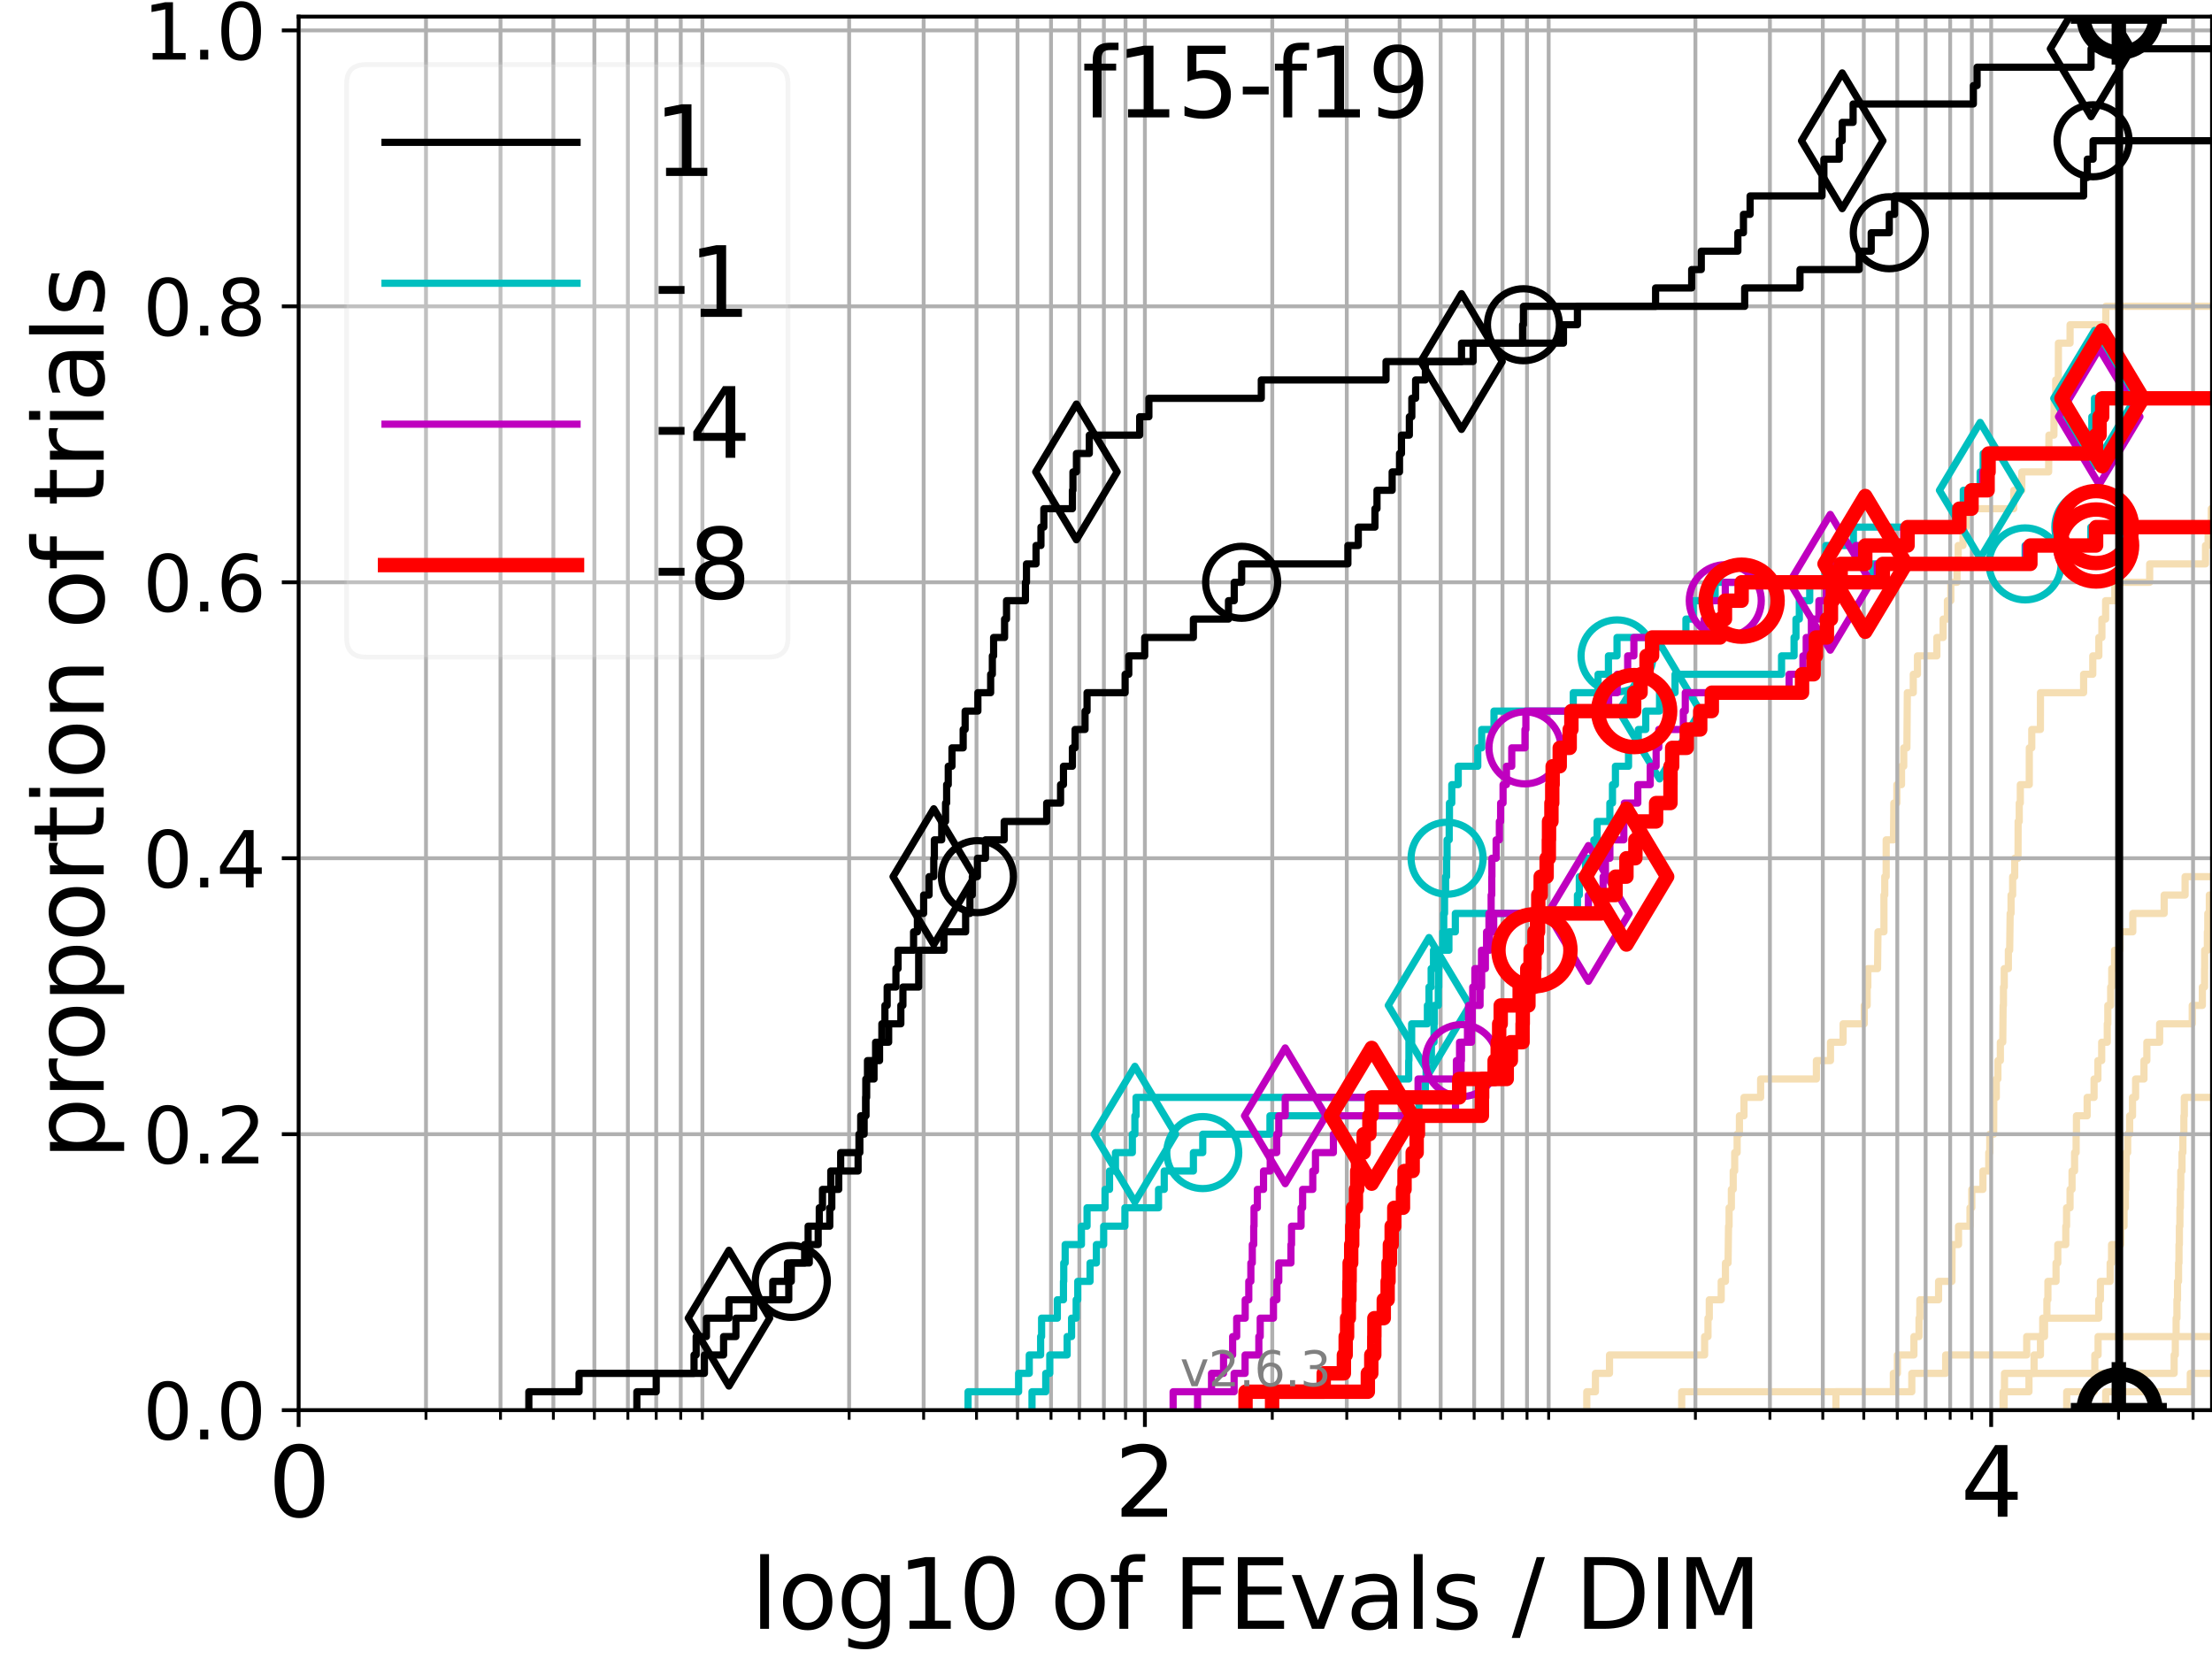 <?xml version="1.0" encoding="utf-8" standalone="no"?>
<!DOCTYPE svg PUBLIC "-//W3C//DTD SVG 1.1//EN"
  "http://www.w3.org/Graphics/SVG/1.1/DTD/svg11.dtd">
<svg xmlns:xlink="http://www.w3.org/1999/xlink" width="460.8pt" height="345.6pt" viewBox="0 0 460.8 345.6" xmlns="http://www.w3.org/2000/svg" version="1.1">
 <defs>
  <style type="text/css">*{stroke-linejoin: round; stroke-linecap: butt}</style>
 </defs>
 <g id="figure_1">
  <g id="patch_1">
   <path d="M 0 345.6 
L 460.8 345.6 
L 460.8 0 
L 0 0 
z
" style="fill: #ffffff"/>
  </g>
  <g id="axes_1">
   <g id="patch_2">
    <path d="M 62.208 293.76 
L 460.8 293.76 
L 460.8 3.456 
L 62.208 3.456 
z
" style="fill: #ffffff"/>
   </g>
   <g id="line2d_1"/>
   <g id="line2d_2"/>
   <g id="line2d_3"/>
   <g id="line2d_4"/>
   <g id="line2d_5"/>
   <g id="line2d_6"/>
   <g id="line2d_7">
    <path clip-path="url(#pa508301c3c)" style="fill: none; stroke: #f5deb3; stroke-width: 1.5; stroke-linecap: square"/>
   </g>
   <g id="line2d_8">
    <path d="M 417.27 293.76 
L 417.27 289.928 
L 417.575 289.928 
L 417.575 286.095 
L 436.39 286.095 
L 436.39 282.263 
L 437.069 282.263 
L 437.069 278.43 
L 437.069 278.43 
L 437.069 278.43 
L 460.8 278.43 
" clip-path="url(#pa508301c3c)" style="fill: none; stroke: #f5deb3; stroke-width: 1.5; stroke-linecap: square"/>
   </g>
   <g id="line2d_9">
    <path d="M 330.555 293.76 
L 330.555 289.928 
L 332.358 289.928 
L 332.358 286.095 
L 335.29 286.095 
L 335.29 282.263 
L 355.104 282.263 
L 355.104 278.43 
L 355.807 278.43 
L 355.807 274.598 
L 356.076 274.598 
L 356.076 270.766 
L 358.559 270.766 
L 358.559 266.933 
L 359.445 266.933 
L 359.445 263.101 
L 359.987 263.101 
L 360.086 255.436 
L 360.2 255.436 
L 360.2 251.604 
L 360.676 251.604 
L 360.676 247.771 
L 361.06 247.771 
L 361.06 243.939 
L 361.367 243.939 
L 361.367 240.106 
L 361.877 240.106 
L 361.877 236.274 
L 362.355 236.274 
L 362.355 232.442 
L 363.305 232.442 
L 363.305 228.609 
L 366.772 228.609 
L 366.772 224.777 
L 378.388 224.777 
L 378.388 220.944 
L 381.324 220.944 
L 381.324 217.112 
L 383.951 217.112 
L 383.951 213.28 
L 388.357 213.28 
L 388.357 209.447 
L 388.967 209.447 
L 388.967 205.615 
L 389.101 205.615 
L 389.101 201.782 
L 391.127 201.782 
L 391.216 194.118 
L 392.46 194.118 
L 392.46 186.453 
L 392.629 186.453 
L 392.629 182.621 
L 392.923 182.621 
L 392.926 174.956 
L 394.441 174.956 
L 394.525 167.291 
L 395.151 167.291 
L 395.151 163.459 
L 396.119 163.459 
L 396.119 159.626 
L 396.584 159.626 
L 396.584 155.794 
L 397.243 155.794 
L 397.333 144.297 
L 398.571 144.297 
L 398.571 140.464 
L 399.443 140.464 
L 399.443 136.632 
L 403.486 136.632 
L 403.486 132.799 
L 404.784 132.799 
L 404.784 128.967 
L 405.684 128.967 
L 405.684 125.135 
L 406.391 125.135 
L 406.391 121.302 
L 407.684 121.302 
L 407.684 117.47 
L 407.927 117.47 
L 407.927 113.637 
L 408.932 113.637 
L 408.932 109.805 
L 409.565 109.805 
L 409.565 105.973 
L 419.507 105.973 
L 419.507 102.14 
L 421.181 102.14 
L 421.181 98.308 
L 426.768 98.308 
L 426.835 90.643 
L 427.866 90.643 
L 427.92 82.978 
L 428.246 82.978 
L 428.246 79.146 
L 428.791 79.146 
L 428.807 71.481 
L 431.233 71.481 
L 431.233 67.649 
L 438.676 67.649 
L 438.676 63.816 
L 461.8 63.816 
L 461.8 63.816 
" clip-path="url(#pa508301c3c)" style="fill: none; stroke: #f5deb3; stroke-width: 1.5; stroke-linecap: square"/>
   </g>
   <g id="line2d_10"/>
   <g id="line2d_11"/>
   <g id="line2d_12"/>
   <g id="line2d_13"/>
   <g id="line2d_14"/>
   <g id="line2d_15"/>
   <g id="line2d_16"/>
   <g id="line2d_17">
    <path d="M 417.495 293.76 
L 417.495 289.928 
L 422.671 289.928 
L 422.671 286.095 
L 423.731 286.095 
L 423.731 282.263 
L 425.064 282.263 
L 425.064 278.43 
L 425.914 278.43 
L 425.914 274.598 
L 426.406 274.598 
L 426.406 270.766 
L 426.618 270.766 
L 426.618 266.933 
L 428.309 266.933 
L 428.309 263.101 
L 428.676 263.101 
L 428.676 259.268 
L 430.342 259.268 
L 430.342 255.436 
L 430.503 255.436 
L 430.503 251.604 
L 431.229 251.604 
L 431.229 247.771 
L 431.644 247.771 
L 431.644 243.939 
L 432.172 243.939 
L 432.172 240.106 
L 432.493 240.106 
L 432.493 236.274 
L 432.561 236.274 
L 432.561 232.442 
L 434.795 232.442 
L 434.795 228.609 
L 436.233 228.609 
L 436.233 224.777 
L 437.032 224.777 
L 437.032 220.944 
L 437.822 220.944 
L 437.822 217.112 
L 438.983 217.112 
L 438.983 213.28 
L 439.099 213.28 
L 439.099 209.447 
L 439.69 209.447 
L 439.69 205.615 
L 439.916 205.615 
L 439.916 201.782 
L 440.5 201.782 
L 440.5 197.95 
L 441.557 197.95 
L 441.557 194.118 
L 444.298 194.118 
L 444.298 190.285 
L 450.836 190.285 
L 450.836 186.453 
L 455.197 186.453 
L 455.197 182.621 
L 455.197 182.621 
L 455.197 182.621 
L 460.8 182.621 
" clip-path="url(#pa508301c3c)" style="fill: none; stroke: #f5deb3; stroke-width: 1.5; stroke-linecap: square"/>
   </g>
   <g id="line2d_18"/>
   <g id="line2d_19"/>
   <g id="line2d_20"/>
   <g id="line2d_21"/>
   <g id="line2d_22"/>
   <g id="line2d_23"/>
   <g id="line2d_24">
    <path d="M 350.329 293.76 
L 350.329 289.928 
L 394.417 289.928 
L 394.417 286.095 
L 395.264 286.095 
L 395.264 282.263 
L 398.707 282.263 
L 398.707 278.43 
L 399.77 278.43 
L 399.77 274.598 
L 399.939 274.598 
L 399.939 270.766 
L 403.843 270.766 
L 403.843 266.933 
L 406.619 266.933 
L 406.65 259.268 
L 407.996 259.268 
L 407.996 255.436 
L 410.387 255.436 
L 410.387 251.604 
L 410.758 251.604 
L 410.758 247.771 
L 413.079 247.771 
L 413.079 243.939 
L 414.296 243.939 
L 414.296 240.106 
L 414.507 240.106 
L 414.507 236.274 
L 415.319 236.274 
L 415.347 228.609 
L 415.866 228.609 
L 415.866 224.777 
L 416.197 224.777 
L 416.197 220.944 
L 416.712 220.944 
L 416.712 217.112 
L 417.211 217.112 
L 417.283 209.447 
L 417.356 209.447 
L 417.356 205.615 
L 417.521 205.615 
L 417.521 201.782 
L 418.382 201.782 
L 418.382 197.95 
L 418.652 197.95 
L 418.752 190.285 
L 418.939 190.285 
L 418.939 186.453 
L 419.272 186.453 
L 419.272 182.621 
L 419.702 182.621 
L 419.702 178.788 
L 420.393 178.788 
L 420.414 171.123 
L 420.646 171.123 
L 420.646 167.291 
L 420.868 167.291 
L 420.868 163.459 
L 422.732 163.459 
L 422.742 155.794 
L 423.254 155.794 
L 423.254 151.961 
L 425.055 151.961 
L 425.069 144.297 
L 434.053 144.297 
L 434.053 140.464 
L 435.964 140.464 
L 435.964 136.632 
L 437.225 136.632 
L 437.225 132.799 
L 437.863 132.799 
L 437.863 128.967 
L 438.636 128.967 
L 438.636 125.135 
L 440.557 125.135 
L 440.557 121.302 
L 447.817 121.302 
L 447.817 117.47 
L 459.448 117.47 
L 459.448 113.637 
L 459.993 113.637 
L 459.993 109.805 
L 460.648 109.805 
L 460.648 105.973 
L 461.697 105.973 
L 461.697 102.14 
L 461.8 102.14 
" clip-path="url(#pa508301c3c)" style="fill: none; stroke: #f5deb3; stroke-width: 1.5; stroke-linecap: square"/>
   </g>
   <g id="line2d_25">
    <path d="M 430.534 293.76 
L 430.534 289.928 
L 436.257 289.928 
L 436.257 286.095 
L 452.913 286.095 
L 452.913 282.263 
L 453.155 282.263 
L 453.155 278.43 
L 453.328 278.43 
L 453.328 274.598 
L 453.497 274.598 
L 453.497 270.766 
L 453.617 270.766 
L 453.617 266.933 
L 453.834 266.933 
L 453.834 263.101 
L 453.923 263.101 
L 453.923 259.268 
L 454.007 259.268 
L 454.007 255.436 
L 454.114 255.436 
L 454.114 251.604 
L 454.211 251.604 
L 454.211 247.771 
L 454.299 247.771 
L 454.299 243.939 
L 454.556 243.939 
L 454.556 240.106 
L 454.734 240.106 
L 454.734 236.274 
L 454.941 236.274 
L 454.941 232.442 
L 455.033 232.442 
L 455.033 228.609 
L 461.8 228.609 
" clip-path="url(#pa508301c3c)" style="fill: none; stroke: #f5deb3; stroke-width: 1.5; stroke-linecap: square"/>
   </g>
   <g id="line2d_26">
    <path d="M 438.656 293.76 
L 438.656 289.928 
L 456.278 289.928 
L 456.278 286.095 
L 461.8 286.095 
" clip-path="url(#pa508301c3c)" style="fill: none; stroke: #f5deb3; stroke-width: 1.5; stroke-linecap: square"/>
   </g>
   <g id="line2d_27"/>
   <g id="line2d_28">
    <path d="M 382.457 293.76 
L 382.457 289.928 
L 398.265 289.928 
L 398.265 286.095 
L 405.318 286.095 
L 405.318 282.263 
L 422.202 282.263 
L 422.202 278.43 
L 425.535 278.43 
L 425.535 274.598 
L 437.202 274.598 
L 437.202 270.766 
L 437.552 270.766 
L 437.552 266.933 
L 439.583 266.933 
L 439.583 263.101 
L 439.878 263.101 
L 439.878 259.268 
L 441.781 259.268 
L 441.781 255.436 
L 442.475 255.436 
L 442.475 251.604 
L 442.748 251.604 
L 442.748 247.771 
L 442.841 247.771 
L 442.841 243.939 
L 442.922 243.939 
L 442.922 240.106 
L 443.229 240.106 
L 443.229 236.274 
L 443.647 236.274 
L 443.647 232.442 
L 444.241 232.442 
L 444.241 228.609 
L 444.886 228.609 
L 444.886 224.777 
L 446.628 224.777 
L 446.628 220.944 
L 447.23 220.944 
L 447.23 217.112 
L 449.895 217.112 
L 449.895 213.28 
L 456.682 213.28 
L 456.682 209.447 
L 458.793 209.447 
L 458.793 205.615 
L 459.246 205.615 
L 459.246 201.782 
L 459.27 201.782 
L 459.27 197.95 
L 459.838 197.95 
L 459.838 194.118 
L 459.925 194.118 
L 459.925 190.285 
L 460.245 190.285 
L 460.245 186.453 
L 461.8 186.453 
" clip-path="url(#pa508301c3c)" style="fill: none; stroke: #f5deb3; stroke-width: 1.5; stroke-linecap: square"/>
   </g>
   <g id="line2d_29"/>
   <g id="line2d_30"/>
   <g id="matplotlib.axis_1">
    <g id="xtick_1">
     <g id="line2d_31">
      <path d="M 62.208 293.76 
L 62.208 3.456 
" clip-path="url(#pa508301c3c)" style="fill: none; stroke: #b0b0b0; stroke-width: 0.8; stroke-linecap: square"/>
     </g>
     <g id="line2d_32">
      <defs>
       <path id="m790f514097" d="M 0 0 
L 0 3.5 
" style="stroke: #000000; stroke-width: 0.8"/>
      </defs>
      <g>
       <use xlink:href="#m790f514097" x="62.208" y="293.76" style="stroke: #000000; stroke-width: 0.8"/>
      </g>
     </g>
     <g id="text_1">
      <!-- 0 -->
      <g transform="translate(55.846 315.957) scale(0.2 -0.2)">
       <defs>
        <path id="DejaVuSans-30" d="M 2034 4250 
Q 1547 4250 1301 3770 
Q 1056 3291 1056 2328 
Q 1056 1369 1301 889 
Q 1547 409 2034 409 
Q 2525 409 2770 889 
Q 3016 1369 3016 2328 
Q 3016 3291 2770 3770 
Q 2525 4250 2034 4250 
z
M 2034 4750 
Q 2819 4750 3233 4129 
Q 3647 3509 3647 2328 
Q 3647 1150 3233 529 
Q 2819 -91 2034 -91 
Q 1250 -91 836 529 
Q 422 1150 422 2328 
Q 422 3509 836 4129 
Q 1250 4750 2034 4750 
z
" transform="scale(0.016)"/>
       </defs>
       <use xlink:href="#DejaVuSans-30"/>
      </g>
     </g>
    </g>
    <g id="xtick_2">
     <g id="line2d_33">
      <path d="M 238.503 293.76 
L 238.503 3.456 
" clip-path="url(#pa508301c3c)" style="fill: none; stroke: #b0b0b0; stroke-width: 0.8; stroke-linecap: square"/>
     </g>
     <g id="line2d_34">
      <g>
       <use xlink:href="#m790f514097" x="238.503" y="293.76" style="stroke: #000000; stroke-width: 0.8"/>
      </g>
     </g>
     <g id="text_2">
      <!-- 2 -->
      <g transform="translate(232.14 315.957) scale(0.2 -0.2)">
       <defs>
        <path id="DejaVuSans-32" d="M 1228 531 
L 3431 531 
L 3431 0 
L 469 0 
L 469 531 
Q 828 903 1448 1529 
Q 2069 2156 2228 2338 
Q 2531 2678 2651 2914 
Q 2772 3150 2772 3378 
Q 2772 3750 2511 3984 
Q 2250 4219 1831 4219 
Q 1534 4219 1204 4116 
Q 875 4013 500 3803 
L 500 4441 
Q 881 4594 1212 4672 
Q 1544 4750 1819 4750 
Q 2544 4750 2975 4387 
Q 3406 4025 3406 3419 
Q 3406 3131 3298 2873 
Q 3191 2616 2906 2266 
Q 2828 2175 2409 1742 
Q 1991 1309 1228 531 
z
" transform="scale(0.016)"/>
       </defs>
       <use xlink:href="#DejaVuSans-32"/>
      </g>
     </g>
    </g>
    <g id="xtick_3">
     <g id="line2d_35">
      <path d="M 414.797 293.76 
L 414.797 3.456 
" clip-path="url(#pa508301c3c)" style="fill: none; stroke: #b0b0b0; stroke-width: 0.8; stroke-linecap: square"/>
     </g>
     <g id="line2d_36">
      <g>
       <use xlink:href="#m790f514097" x="414.797" y="293.76" style="stroke: #000000; stroke-width: 0.8"/>
      </g>
     </g>
     <g id="text_3">
      <!-- 4 -->
      <g transform="translate(408.435 315.957) scale(0.2 -0.2)">
       <defs>
        <path id="DejaVuSans-34" d="M 2419 4116 
L 825 1625 
L 2419 1625 
L 2419 4116 
z
M 2253 4666 
L 3047 4666 
L 3047 1625 
L 3713 1625 
L 3713 1100 
L 3047 1100 
L 3047 0 
L 2419 0 
L 2419 1100 
L 313 1100 
L 313 1709 
L 2253 4666 
z
" transform="scale(0.016)"/>
       </defs>
       <use xlink:href="#DejaVuSans-34"/>
      </g>
     </g>
    </g>
    <g id="xtick_4">
     <g id="line2d_37">
      <path d="M 88.743 293.76 
L 88.743 3.456 
" clip-path="url(#pa508301c3c)" style="fill: none; stroke: #b0b0b0; stroke-width: 0.8; stroke-linecap: square"/>
     </g>
     <g id="line2d_38">
      <defs>
       <path id="mdaa90a256a" d="M 0 0 
L 0 2 
" style="stroke: #000000; stroke-width: 0.6"/>
      </defs>
      <g>
       <use xlink:href="#mdaa90a256a" x="88.743" y="293.76" style="stroke: #000000; stroke-width: 0.6"/>
      </g>
     </g>
    </g>
    <g id="xtick_5">
     <g id="line2d_39">
      <path d="M 104.265 293.76 
L 104.265 3.456 
" clip-path="url(#pa508301c3c)" style="fill: none; stroke: #b0b0b0; stroke-width: 0.8; stroke-linecap: square"/>
     </g>
     <g id="line2d_40">
      <g>
       <use xlink:href="#mdaa90a256a" x="104.265" y="293.76" style="stroke: #000000; stroke-width: 0.6"/>
      </g>
     </g>
    </g>
    <g id="xtick_6">
     <g id="line2d_41">
      <path d="M 115.278 293.76 
L 115.278 3.456 
" clip-path="url(#pa508301c3c)" style="fill: none; stroke: #b0b0b0; stroke-width: 0.8; stroke-linecap: square"/>
     </g>
     <g id="line2d_42">
      <g>
       <use xlink:href="#mdaa90a256a" x="115.278" y="293.76" style="stroke: #000000; stroke-width: 0.6"/>
      </g>
     </g>
    </g>
    <g id="xtick_7">
     <g id="line2d_43">
      <path d="M 123.82 293.76 
L 123.82 3.456 
" clip-path="url(#pa508301c3c)" style="fill: none; stroke: #b0b0b0; stroke-width: 0.8; stroke-linecap: square"/>
     </g>
     <g id="line2d_44">
      <g>
       <use xlink:href="#mdaa90a256a" x="123.82" y="293.76" style="stroke: #000000; stroke-width: 0.6"/>
      </g>
     </g>
    </g>
    <g id="xtick_8">
     <g id="line2d_45">
      <path d="M 130.8 293.76 
L 130.8 3.456 
" clip-path="url(#pa508301c3c)" style="fill: none; stroke: #b0b0b0; stroke-width: 0.8; stroke-linecap: square"/>
     </g>
     <g id="line2d_46">
      <g>
       <use xlink:href="#mdaa90a256a" x="130.8" y="293.76" style="stroke: #000000; stroke-width: 0.6"/>
      </g>
     </g>
    </g>
    <g id="xtick_9">
     <g id="line2d_47">
      <path d="M 136.701 293.76 
L 136.701 3.456 
" clip-path="url(#pa508301c3c)" style="fill: none; stroke: #b0b0b0; stroke-width: 0.8; stroke-linecap: square"/>
     </g>
     <g id="line2d_48">
      <g>
       <use xlink:href="#mdaa90a256a" x="136.701" y="293.76" style="stroke: #000000; stroke-width: 0.6"/>
      </g>
     </g>
    </g>
    <g id="xtick_10">
     <g id="line2d_49">
      <path d="M 141.813 293.76 
L 141.813 3.456 
" clip-path="url(#pa508301c3c)" style="fill: none; stroke: #b0b0b0; stroke-width: 0.8; stroke-linecap: square"/>
     </g>
     <g id="line2d_50">
      <g>
       <use xlink:href="#mdaa90a256a" x="141.813" y="293.76" style="stroke: #000000; stroke-width: 0.6"/>
      </g>
     </g>
    </g>
    <g id="xtick_11">
     <g id="line2d_51">
      <path d="M 146.322 293.76 
L 146.322 3.456 
" clip-path="url(#pa508301c3c)" style="fill: none; stroke: #b0b0b0; stroke-width: 0.8; stroke-linecap: square"/>
     </g>
     <g id="line2d_52">
      <g>
       <use xlink:href="#mdaa90a256a" x="146.322" y="293.76" style="stroke: #000000; stroke-width: 0.6"/>
      </g>
     </g>
    </g>
    <g id="xtick_12">
     <g id="line2d_53">
      <path d="M 176.89 293.76 
L 176.89 3.456 
" clip-path="url(#pa508301c3c)" style="fill: none; stroke: #b0b0b0; stroke-width: 0.8; stroke-linecap: square"/>
     </g>
     <g id="line2d_54">
      <g>
       <use xlink:href="#mdaa90a256a" x="176.89" y="293.76" style="stroke: #000000; stroke-width: 0.6"/>
      </g>
     </g>
    </g>
    <g id="xtick_13">
     <g id="line2d_55">
      <path d="M 192.412 293.76 
L 192.412 3.456 
" clip-path="url(#pa508301c3c)" style="fill: none; stroke: #b0b0b0; stroke-width: 0.8; stroke-linecap: square"/>
     </g>
     <g id="line2d_56">
      <g>
       <use xlink:href="#mdaa90a256a" x="192.412" y="293.76" style="stroke: #000000; stroke-width: 0.6"/>
      </g>
     </g>
    </g>
    <g id="xtick_14">
     <g id="line2d_57">
      <path d="M 203.425 293.76 
L 203.425 3.456 
" clip-path="url(#pa508301c3c)" style="fill: none; stroke: #b0b0b0; stroke-width: 0.8; stroke-linecap: square"/>
     </g>
     <g id="line2d_58">
      <g>
       <use xlink:href="#mdaa90a256a" x="203.425" y="293.76" style="stroke: #000000; stroke-width: 0.6"/>
      </g>
     </g>
    </g>
    <g id="xtick_15">
     <g id="line2d_59">
      <path d="M 211.968 293.76 
L 211.968 3.456 
" clip-path="url(#pa508301c3c)" style="fill: none; stroke: #b0b0b0; stroke-width: 0.8; stroke-linecap: square"/>
     </g>
     <g id="line2d_60">
      <g>
       <use xlink:href="#mdaa90a256a" x="211.968" y="293.76" style="stroke: #000000; stroke-width: 0.6"/>
      </g>
     </g>
    </g>
    <g id="xtick_16">
     <g id="line2d_61">
      <path d="M 218.947 293.76 
L 218.947 3.456 
" clip-path="url(#pa508301c3c)" style="fill: none; stroke: #b0b0b0; stroke-width: 0.8; stroke-linecap: square"/>
     </g>
     <g id="line2d_62">
      <g>
       <use xlink:href="#mdaa90a256a" x="218.947" y="293.76" style="stroke: #000000; stroke-width: 0.6"/>
      </g>
     </g>
    </g>
    <g id="xtick_17">
     <g id="line2d_63">
      <path d="M 224.848 293.76 
L 224.848 3.456 
" clip-path="url(#pa508301c3c)" style="fill: none; stroke: #b0b0b0; stroke-width: 0.8; stroke-linecap: square"/>
     </g>
     <g id="line2d_64">
      <g>
       <use xlink:href="#mdaa90a256a" x="224.848" y="293.76" style="stroke: #000000; stroke-width: 0.6"/>
      </g>
     </g>
    </g>
    <g id="xtick_18">
     <g id="line2d_65">
      <path d="M 229.96 293.76 
L 229.96 3.456 
" clip-path="url(#pa508301c3c)" style="fill: none; stroke: #b0b0b0; stroke-width: 0.8; stroke-linecap: square"/>
     </g>
     <g id="line2d_66">
      <g>
       <use xlink:href="#mdaa90a256a" x="229.96" y="293.76" style="stroke: #000000; stroke-width: 0.6"/>
      </g>
     </g>
    </g>
    <g id="xtick_19">
     <g id="line2d_67">
      <path d="M 234.469 293.76 
L 234.469 3.456 
" clip-path="url(#pa508301c3c)" style="fill: none; stroke: #b0b0b0; stroke-width: 0.8; stroke-linecap: square"/>
     </g>
     <g id="line2d_68">
      <g>
       <use xlink:href="#mdaa90a256a" x="234.469" y="293.76" style="stroke: #000000; stroke-width: 0.6"/>
      </g>
     </g>
    </g>
    <g id="xtick_20">
     <g id="line2d_69">
      <path d="M 265.038 293.76 
L 265.038 3.456 
" clip-path="url(#pa508301c3c)" style="fill: none; stroke: #b0b0b0; stroke-width: 0.8; stroke-linecap: square"/>
     </g>
     <g id="line2d_70">
      <g>
       <use xlink:href="#mdaa90a256a" x="265.038" y="293.76" style="stroke: #000000; stroke-width: 0.6"/>
      </g>
     </g>
    </g>
    <g id="xtick_21">
     <g id="line2d_71">
      <path d="M 280.56 293.76 
L 280.56 3.456 
" clip-path="url(#pa508301c3c)" style="fill: none; stroke: #b0b0b0; stroke-width: 0.8; stroke-linecap: square"/>
     </g>
     <g id="line2d_72">
      <g>
       <use xlink:href="#mdaa90a256a" x="280.56" y="293.76" style="stroke: #000000; stroke-width: 0.6"/>
      </g>
     </g>
    </g>
    <g id="xtick_22">
     <g id="line2d_73">
      <path d="M 291.573 293.76 
L 291.573 3.456 
" clip-path="url(#pa508301c3c)" style="fill: none; stroke: #b0b0b0; stroke-width: 0.8; stroke-linecap: square"/>
     </g>
     <g id="line2d_74">
      <g>
       <use xlink:href="#mdaa90a256a" x="291.573" y="293.76" style="stroke: #000000; stroke-width: 0.6"/>
      </g>
     </g>
    </g>
    <g id="xtick_23">
     <g id="line2d_75">
      <path d="M 300.115 293.76 
L 300.115 3.456 
" clip-path="url(#pa508301c3c)" style="fill: none; stroke: #b0b0b0; stroke-width: 0.8; stroke-linecap: square"/>
     </g>
     <g id="line2d_76">
      <g>
       <use xlink:href="#mdaa90a256a" x="300.115" y="293.76" style="stroke: #000000; stroke-width: 0.6"/>
      </g>
     </g>
    </g>
    <g id="xtick_24">
     <g id="line2d_77">
      <path d="M 307.095 293.76 
L 307.095 3.456 
" clip-path="url(#pa508301c3c)" style="fill: none; stroke: #b0b0b0; stroke-width: 0.8; stroke-linecap: square"/>
     </g>
     <g id="line2d_78">
      <g>
       <use xlink:href="#mdaa90a256a" x="307.095" y="293.76" style="stroke: #000000; stroke-width: 0.6"/>
      </g>
     </g>
    </g>
    <g id="xtick_25">
     <g id="line2d_79">
      <path d="M 312.996 293.76 
L 312.996 3.456 
" clip-path="url(#pa508301c3c)" style="fill: none; stroke: #b0b0b0; stroke-width: 0.8; stroke-linecap: square"/>
     </g>
     <g id="line2d_80">
      <g>
       <use xlink:href="#mdaa90a256a" x="312.996" y="293.76" style="stroke: #000000; stroke-width: 0.6"/>
      </g>
     </g>
    </g>
    <g id="xtick_26">
     <g id="line2d_81">
      <path d="M 318.108 293.76 
L 318.108 3.456 
" clip-path="url(#pa508301c3c)" style="fill: none; stroke: #b0b0b0; stroke-width: 0.8; stroke-linecap: square"/>
     </g>
     <g id="line2d_82">
      <g>
       <use xlink:href="#mdaa90a256a" x="318.108" y="293.76" style="stroke: #000000; stroke-width: 0.6"/>
      </g>
     </g>
    </g>
    <g id="xtick_27">
     <g id="line2d_83">
      <path d="M 322.617 293.76 
L 322.617 3.456 
" clip-path="url(#pa508301c3c)" style="fill: none; stroke: #b0b0b0; stroke-width: 0.8; stroke-linecap: square"/>
     </g>
     <g id="line2d_84">
      <g>
       <use xlink:href="#mdaa90a256a" x="322.617" y="293.76" style="stroke: #000000; stroke-width: 0.6"/>
      </g>
     </g>
    </g>
    <g id="xtick_28">
     <g id="line2d_85">
      <path d="M 353.185 293.76 
L 353.185 3.456 
" clip-path="url(#pa508301c3c)" style="fill: none; stroke: #b0b0b0; stroke-width: 0.8; stroke-linecap: square"/>
     </g>
     <g id="line2d_86">
      <g>
       <use xlink:href="#mdaa90a256a" x="353.185" y="293.76" style="stroke: #000000; stroke-width: 0.6"/>
      </g>
     </g>
    </g>
    <g id="xtick_29">
     <g id="line2d_87">
      <path d="M 368.707 293.76 
L 368.707 3.456 
" clip-path="url(#pa508301c3c)" style="fill: none; stroke: #b0b0b0; stroke-width: 0.8; stroke-linecap: square"/>
     </g>
     <g id="line2d_88">
      <g>
       <use xlink:href="#mdaa90a256a" x="368.707" y="293.76" style="stroke: #000000; stroke-width: 0.6"/>
      </g>
     </g>
    </g>
    <g id="xtick_30">
     <g id="line2d_89">
      <path d="M 379.72 293.76 
L 379.72 3.456 
" clip-path="url(#pa508301c3c)" style="fill: none; stroke: #b0b0b0; stroke-width: 0.8; stroke-linecap: square"/>
     </g>
     <g id="line2d_90">
      <g>
       <use xlink:href="#mdaa90a256a" x="379.72" y="293.76" style="stroke: #000000; stroke-width: 0.6"/>
      </g>
     </g>
    </g>
    <g id="xtick_31">
     <g id="line2d_91">
      <path d="M 388.262 293.76 
L 388.262 3.456 
" clip-path="url(#pa508301c3c)" style="fill: none; stroke: #b0b0b0; stroke-width: 0.8; stroke-linecap: square"/>
     </g>
     <g id="line2d_92">
      <g>
       <use xlink:href="#mdaa90a256a" x="388.262" y="293.76" style="stroke: #000000; stroke-width: 0.6"/>
      </g>
     </g>
    </g>
    <g id="xtick_32">
     <g id="line2d_93">
      <path d="M 395.242 293.76 
L 395.242 3.456 
" clip-path="url(#pa508301c3c)" style="fill: none; stroke: #b0b0b0; stroke-width: 0.8; stroke-linecap: square"/>
     </g>
     <g id="line2d_94">
      <g>
       <use xlink:href="#mdaa90a256a" x="395.242" y="293.76" style="stroke: #000000; stroke-width: 0.6"/>
      </g>
     </g>
    </g>
    <g id="xtick_33">
     <g id="line2d_95">
      <path d="M 401.143 293.76 
L 401.143 3.456 
" clip-path="url(#pa508301c3c)" style="fill: none; stroke: #b0b0b0; stroke-width: 0.8; stroke-linecap: square"/>
     </g>
     <g id="line2d_96">
      <g>
       <use xlink:href="#mdaa90a256a" x="401.143" y="293.76" style="stroke: #000000; stroke-width: 0.6"/>
      </g>
     </g>
    </g>
    <g id="xtick_34">
     <g id="line2d_97">
      <path d="M 406.255 293.76 
L 406.255 3.456 
" clip-path="url(#pa508301c3c)" style="fill: none; stroke: #b0b0b0; stroke-width: 0.8; stroke-linecap: square"/>
     </g>
     <g id="line2d_98">
      <g>
       <use xlink:href="#mdaa90a256a" x="406.255" y="293.76" style="stroke: #000000; stroke-width: 0.6"/>
      </g>
     </g>
    </g>
    <g id="xtick_35">
     <g id="line2d_99">
      <path d="M 410.764 293.76 
L 410.764 3.456 
" clip-path="url(#pa508301c3c)" style="fill: none; stroke: #b0b0b0; stroke-width: 0.8; stroke-linecap: square"/>
     </g>
     <g id="line2d_100">
      <g>
       <use xlink:href="#mdaa90a256a" x="410.764" y="293.76" style="stroke: #000000; stroke-width: 0.6"/>
      </g>
     </g>
    </g>
    <g id="xtick_36">
     <g id="line2d_101">
      <path d="M 441.332 293.76 
L 441.332 3.456 
" clip-path="url(#pa508301c3c)" style="fill: none; stroke: #b0b0b0; stroke-width: 0.8; stroke-linecap: square"/>
     </g>
     <g id="line2d_102">
      <g>
       <use xlink:href="#mdaa90a256a" x="441.332" y="293.76" style="stroke: #000000; stroke-width: 0.6"/>
      </g>
     </g>
    </g>
    <g id="xtick_37">
     <g id="line2d_103">
      <path d="M 456.854 293.76 
L 456.854 3.456 
" clip-path="url(#pa508301c3c)" style="fill: none; stroke: #b0b0b0; stroke-width: 0.8; stroke-linecap: square"/>
     </g>
     <g id="line2d_104">
      <g>
       <use xlink:href="#mdaa90a256a" x="456.854" y="293.76" style="stroke: #000000; stroke-width: 0.6"/>
      </g>
     </g>
    </g>
    <g id="text_4">
     <!-- log10 of FEvals / DIM -->
     <g transform="translate(156.431 339.313) scale(0.2 -0.2)">
      <defs>
       <path id="DejaVuSans-6c" d="M 603 4863 
L 1178 4863 
L 1178 0 
L 603 0 
L 603 4863 
z
" transform="scale(0.016)"/>
       <path id="DejaVuSans-6f" d="M 1959 3097 
Q 1497 3097 1228 2736 
Q 959 2375 959 1747 
Q 959 1119 1226 758 
Q 1494 397 1959 397 
Q 2419 397 2687 759 
Q 2956 1122 2956 1747 
Q 2956 2369 2687 2733 
Q 2419 3097 1959 3097 
z
M 1959 3584 
Q 2709 3584 3137 3096 
Q 3566 2609 3566 1747 
Q 3566 888 3137 398 
Q 2709 -91 1959 -91 
Q 1206 -91 779 398 
Q 353 888 353 1747 
Q 353 2609 779 3096 
Q 1206 3584 1959 3584 
z
" transform="scale(0.016)"/>
       <path id="DejaVuSans-67" d="M 2906 1791 
Q 2906 2416 2648 2759 
Q 2391 3103 1925 3103 
Q 1463 3103 1205 2759 
Q 947 2416 947 1791 
Q 947 1169 1205 825 
Q 1463 481 1925 481 
Q 2391 481 2648 825 
Q 2906 1169 2906 1791 
z
M 3481 434 
Q 3481 -459 3084 -895 
Q 2688 -1331 1869 -1331 
Q 1566 -1331 1297 -1286 
Q 1028 -1241 775 -1147 
L 775 -588 
Q 1028 -725 1275 -790 
Q 1522 -856 1778 -856 
Q 2344 -856 2625 -561 
Q 2906 -266 2906 331 
L 2906 616 
Q 2728 306 2450 153 
Q 2172 0 1784 0 
Q 1141 0 747 490 
Q 353 981 353 1791 
Q 353 2603 747 3093 
Q 1141 3584 1784 3584 
Q 2172 3584 2450 3431 
Q 2728 3278 2906 2969 
L 2906 3500 
L 3481 3500 
L 3481 434 
z
" transform="scale(0.016)"/>
       <path id="DejaVuSans-31" d="M 794 531 
L 1825 531 
L 1825 4091 
L 703 3866 
L 703 4441 
L 1819 4666 
L 2450 4666 
L 2450 531 
L 3481 531 
L 3481 0 
L 794 0 
L 794 531 
z
" transform="scale(0.016)"/>
       <path id="DejaVuSans-20" transform="scale(0.016)"/>
       <path id="DejaVuSans-66" d="M 2375 4863 
L 2375 4384 
L 1825 4384 
Q 1516 4384 1395 4259 
Q 1275 4134 1275 3809 
L 1275 3500 
L 2222 3500 
L 2222 3053 
L 1275 3053 
L 1275 0 
L 697 0 
L 697 3053 
L 147 3053 
L 147 3500 
L 697 3500 
L 697 3744 
Q 697 4328 969 4595 
Q 1241 4863 1831 4863 
L 2375 4863 
z
" transform="scale(0.016)"/>
       <path id="DejaVuSans-46" d="M 628 4666 
L 3309 4666 
L 3309 4134 
L 1259 4134 
L 1259 2759 
L 3109 2759 
L 3109 2228 
L 1259 2228 
L 1259 0 
L 628 0 
L 628 4666 
z
" transform="scale(0.016)"/>
       <path id="DejaVuSans-45" d="M 628 4666 
L 3578 4666 
L 3578 4134 
L 1259 4134 
L 1259 2753 
L 3481 2753 
L 3481 2222 
L 1259 2222 
L 1259 531 
L 3634 531 
L 3634 0 
L 628 0 
L 628 4666 
z
" transform="scale(0.016)"/>
       <path id="DejaVuSans-76" d="M 191 3500 
L 800 3500 
L 1894 563 
L 2988 3500 
L 3597 3500 
L 2284 0 
L 1503 0 
L 191 3500 
z
" transform="scale(0.016)"/>
       <path id="DejaVuSans-61" d="M 2194 1759 
Q 1497 1759 1228 1600 
Q 959 1441 959 1056 
Q 959 750 1161 570 
Q 1363 391 1709 391 
Q 2188 391 2477 730 
Q 2766 1069 2766 1631 
L 2766 1759 
L 2194 1759 
z
M 3341 1997 
L 3341 0 
L 2766 0 
L 2766 531 
Q 2569 213 2275 61 
Q 1981 -91 1556 -91 
Q 1019 -91 701 211 
Q 384 513 384 1019 
Q 384 1609 779 1909 
Q 1175 2209 1959 2209 
L 2766 2209 
L 2766 2266 
Q 2766 2663 2505 2880 
Q 2244 3097 1772 3097 
Q 1472 3097 1187 3025 
Q 903 2953 641 2809 
L 641 3341 
Q 956 3463 1253 3523 
Q 1550 3584 1831 3584 
Q 2591 3584 2966 3190 
Q 3341 2797 3341 1997 
z
" transform="scale(0.016)"/>
       <path id="DejaVuSans-73" d="M 2834 3397 
L 2834 2853 
Q 2591 2978 2328 3040 
Q 2066 3103 1784 3103 
Q 1356 3103 1142 2972 
Q 928 2841 928 2578 
Q 928 2378 1081 2264 
Q 1234 2150 1697 2047 
L 1894 2003 
Q 2506 1872 2764 1633 
Q 3022 1394 3022 966 
Q 3022 478 2636 193 
Q 2250 -91 1575 -91 
Q 1294 -91 989 -36 
Q 684 19 347 128 
L 347 722 
Q 666 556 975 473 
Q 1284 391 1588 391 
Q 1994 391 2212 530 
Q 2431 669 2431 922 
Q 2431 1156 2273 1281 
Q 2116 1406 1581 1522 
L 1381 1569 
Q 847 1681 609 1914 
Q 372 2147 372 2553 
Q 372 3047 722 3315 
Q 1072 3584 1716 3584 
Q 2034 3584 2315 3537 
Q 2597 3491 2834 3397 
z
" transform="scale(0.016)"/>
       <path id="DejaVuSans-2f" d="M 1625 4666 
L 2156 4666 
L 531 -594 
L 0 -594 
L 1625 4666 
z
" transform="scale(0.016)"/>
       <path id="DejaVuSans-44" d="M 1259 4147 
L 1259 519 
L 2022 519 
Q 2988 519 3436 956 
Q 3884 1394 3884 2338 
Q 3884 3275 3436 3711 
Q 2988 4147 2022 4147 
L 1259 4147 
z
M 628 4666 
L 1925 4666 
Q 3281 4666 3915 4102 
Q 4550 3538 4550 2338 
Q 4550 1131 3912 565 
Q 3275 0 1925 0 
L 628 0 
L 628 4666 
z
" transform="scale(0.016)"/>
       <path id="DejaVuSans-49" d="M 628 4666 
L 1259 4666 
L 1259 0 
L 628 0 
L 628 4666 
z
" transform="scale(0.016)"/>
       <path id="DejaVuSans-4d" d="M 628 4666 
L 1569 4666 
L 2759 1491 
L 3956 4666 
L 4897 4666 
L 4897 0 
L 4281 0 
L 4281 4097 
L 3078 897 
L 2444 897 
L 1241 4097 
L 1241 0 
L 628 0 
L 628 4666 
z
" transform="scale(0.016)"/>
      </defs>
      <use xlink:href="#DejaVuSans-6c"/>
      <use xlink:href="#DejaVuSans-6f" x="27.783"/>
      <use xlink:href="#DejaVuSans-67" x="88.965"/>
      <use xlink:href="#DejaVuSans-31" x="152.441"/>
      <use xlink:href="#DejaVuSans-30" x="216.064"/>
      <use xlink:href="#DejaVuSans-20" x="279.688"/>
      <use xlink:href="#DejaVuSans-6f" x="311.475"/>
      <use xlink:href="#DejaVuSans-66" x="372.656"/>
      <use xlink:href="#DejaVuSans-20" x="407.861"/>
      <use xlink:href="#DejaVuSans-46" x="439.648"/>
      <use xlink:href="#DejaVuSans-45" x="497.168"/>
      <use xlink:href="#DejaVuSans-76" x="560.352"/>
      <use xlink:href="#DejaVuSans-61" x="619.531"/>
      <use xlink:href="#DejaVuSans-6c" x="680.811"/>
      <use xlink:href="#DejaVuSans-73" x="708.594"/>
      <use xlink:href="#DejaVuSans-20" x="760.693"/>
      <use xlink:href="#DejaVuSans-2f" x="792.48"/>
      <use xlink:href="#DejaVuSans-20" x="826.172"/>
      <use xlink:href="#DejaVuSans-44" x="857.959"/>
      <use xlink:href="#DejaVuSans-49" x="934.961"/>
      <use xlink:href="#DejaVuSans-4d" x="964.453"/>
     </g>
    </g>
   </g>
   <g id="matplotlib.axis_2">
    <g id="ytick_1">
     <g id="line2d_105">
      <path d="M 62.208 293.76 
L 460.8 293.76 
" clip-path="url(#pa508301c3c)" style="fill: none; stroke: #b0b0b0; stroke-width: 0.8; stroke-linecap: square"/>
     </g>
     <g id="line2d_106">
      <defs>
       <path id="ma096bf2fc9" d="M 0 0 
L -3.5 0 
" style="stroke: #000000; stroke-width: 0.8"/>
      </defs>
      <g>
       <use xlink:href="#ma096bf2fc9" x="62.208" y="293.76" style="stroke: #000000; stroke-width: 0.8"/>
      </g>
     </g>
     <g id="text_5">
      <!-- 0.0 -->
      <g transform="translate(29.763 299.839) scale(0.16 -0.16)">
       <defs>
        <path id="DejaVuSans-2e" d="M 684 794 
L 1344 794 
L 1344 0 
L 684 0 
L 684 794 
z
" transform="scale(0.016)"/>
       </defs>
       <use xlink:href="#DejaVuSans-30"/>
       <use xlink:href="#DejaVuSans-2e" x="63.623"/>
       <use xlink:href="#DejaVuSans-30" x="95.41"/>
      </g>
     </g>
    </g>
    <g id="ytick_2">
     <g id="line2d_107">
      <path d="M 62.208 236.274 
L 460.8 236.274 
" clip-path="url(#pa508301c3c)" style="fill: none; stroke: #b0b0b0; stroke-width: 0.8; stroke-linecap: square"/>
     </g>
     <g id="line2d_108">
      <g>
       <use xlink:href="#ma096bf2fc9" x="62.208" y="236.274" style="stroke: #000000; stroke-width: 0.8"/>
      </g>
     </g>
     <g id="text_6">
      <!-- 0.2 -->
      <g transform="translate(29.763 242.353) scale(0.16 -0.16)">
       <use xlink:href="#DejaVuSans-30"/>
       <use xlink:href="#DejaVuSans-2e" x="63.623"/>
       <use xlink:href="#DejaVuSans-32" x="95.41"/>
      </g>
     </g>
    </g>
    <g id="ytick_3">
     <g id="line2d_109">
      <path d="M 62.208 178.788 
L 460.8 178.788 
" clip-path="url(#pa508301c3c)" style="fill: none; stroke: #b0b0b0; stroke-width: 0.8; stroke-linecap: square"/>
     </g>
     <g id="line2d_110">
      <g>
       <use xlink:href="#ma096bf2fc9" x="62.208" y="178.788" style="stroke: #000000; stroke-width: 0.8"/>
      </g>
     </g>
     <g id="text_7">
      <!-- 0.4 -->
      <g transform="translate(29.763 184.867) scale(0.16 -0.16)">
       <use xlink:href="#DejaVuSans-30"/>
       <use xlink:href="#DejaVuSans-2e" x="63.623"/>
       <use xlink:href="#DejaVuSans-34" x="95.41"/>
      </g>
     </g>
    </g>
    <g id="ytick_4">
     <g id="line2d_111">
      <path d="M 62.208 121.302 
L 460.8 121.302 
" clip-path="url(#pa508301c3c)" style="fill: none; stroke: #b0b0b0; stroke-width: 0.8; stroke-linecap: square"/>
     </g>
     <g id="line2d_112">
      <g>
       <use xlink:href="#ma096bf2fc9" x="62.208" y="121.302" style="stroke: #000000; stroke-width: 0.8"/>
      </g>
     </g>
     <g id="text_8">
      <!-- 0.6 -->
      <g transform="translate(29.763 127.381) scale(0.16 -0.16)">
       <defs>
        <path id="DejaVuSans-36" d="M 2113 2584 
Q 1688 2584 1439 2293 
Q 1191 2003 1191 1497 
Q 1191 994 1439 701 
Q 1688 409 2113 409 
Q 2538 409 2786 701 
Q 3034 994 3034 1497 
Q 3034 2003 2786 2293 
Q 2538 2584 2113 2584 
z
M 3366 4563 
L 3366 3988 
Q 3128 4100 2886 4159 
Q 2644 4219 2406 4219 
Q 1781 4219 1451 3797 
Q 1122 3375 1075 2522 
Q 1259 2794 1537 2939 
Q 1816 3084 2150 3084 
Q 2853 3084 3261 2657 
Q 3669 2231 3669 1497 
Q 3669 778 3244 343 
Q 2819 -91 2113 -91 
Q 1303 -91 875 529 
Q 447 1150 447 2328 
Q 447 3434 972 4092 
Q 1497 4750 2381 4750 
Q 2619 4750 2861 4703 
Q 3103 4656 3366 4563 
z
" transform="scale(0.016)"/>
       </defs>
       <use xlink:href="#DejaVuSans-30"/>
       <use xlink:href="#DejaVuSans-2e" x="63.623"/>
       <use xlink:href="#DejaVuSans-36" x="95.41"/>
      </g>
     </g>
    </g>
    <g id="ytick_5">
     <g id="line2d_113">
      <path d="M 62.208 63.816 
L 460.8 63.816 
" clip-path="url(#pa508301c3c)" style="fill: none; stroke: #b0b0b0; stroke-width: 0.8; stroke-linecap: square"/>
     </g>
     <g id="line2d_114">
      <g>
       <use xlink:href="#ma096bf2fc9" x="62.208" y="63.816" style="stroke: #000000; stroke-width: 0.8"/>
      </g>
     </g>
     <g id="text_9">
      <!-- 0.8 -->
      <g transform="translate(29.763 69.895) scale(0.16 -0.16)">
       <defs>
        <path id="DejaVuSans-38" d="M 2034 2216 
Q 1584 2216 1326 1975 
Q 1069 1734 1069 1313 
Q 1069 891 1326 650 
Q 1584 409 2034 409 
Q 2484 409 2743 651 
Q 3003 894 3003 1313 
Q 3003 1734 2745 1975 
Q 2488 2216 2034 2216 
z
M 1403 2484 
Q 997 2584 770 2862 
Q 544 3141 544 3541 
Q 544 4100 942 4425 
Q 1341 4750 2034 4750 
Q 2731 4750 3128 4425 
Q 3525 4100 3525 3541 
Q 3525 3141 3298 2862 
Q 3072 2584 2669 2484 
Q 3125 2378 3379 2068 
Q 3634 1759 3634 1313 
Q 3634 634 3220 271 
Q 2806 -91 2034 -91 
Q 1263 -91 848 271 
Q 434 634 434 1313 
Q 434 1759 690 2068 
Q 947 2378 1403 2484 
z
M 1172 3481 
Q 1172 3119 1398 2916 
Q 1625 2713 2034 2713 
Q 2441 2713 2670 2916 
Q 2900 3119 2900 3481 
Q 2900 3844 2670 4047 
Q 2441 4250 2034 4250 
Q 1625 4250 1398 4047 
Q 1172 3844 1172 3481 
z
" transform="scale(0.016)"/>
       </defs>
       <use xlink:href="#DejaVuSans-30"/>
       <use xlink:href="#DejaVuSans-2e" x="63.623"/>
       <use xlink:href="#DejaVuSans-38" x="95.41"/>
      </g>
     </g>
    </g>
    <g id="ytick_6">
     <g id="line2d_115">
      <path d="M 62.208 6.33 
L 460.8 6.33 
" clip-path="url(#pa508301c3c)" style="fill: none; stroke: #b0b0b0; stroke-width: 0.8; stroke-linecap: square"/>
     </g>
     <g id="line2d_116">
      <g>
       <use xlink:href="#ma096bf2fc9" x="62.208" y="6.33" style="stroke: #000000; stroke-width: 0.8"/>
      </g>
     </g>
     <g id="text_10">
      <!-- 1.0 -->
      <g transform="translate(29.763 12.409) scale(0.16 -0.16)">
       <use xlink:href="#DejaVuSans-31"/>
       <use xlink:href="#DejaVuSans-2e" x="63.623"/>
       <use xlink:href="#DejaVuSans-30" x="95.41"/>
      </g>
     </g>
    </g>
    <g id="text_11">
     <!-- proportion of trials -->
     <g transform="translate(21.604 241.614) rotate(-90) scale(0.2 -0.2)">
      <defs>
       <path id="DejaVuSans-70" d="M 1159 525 
L 1159 -1331 
L 581 -1331 
L 581 3500 
L 1159 3500 
L 1159 2969 
Q 1341 3281 1617 3432 
Q 1894 3584 2278 3584 
Q 2916 3584 3314 3078 
Q 3713 2572 3713 1747 
Q 3713 922 3314 415 
Q 2916 -91 2278 -91 
Q 1894 -91 1617 61 
Q 1341 213 1159 525 
z
M 3116 1747 
Q 3116 2381 2855 2742 
Q 2594 3103 2138 3103 
Q 1681 3103 1420 2742 
Q 1159 2381 1159 1747 
Q 1159 1113 1420 752 
Q 1681 391 2138 391 
Q 2594 391 2855 752 
Q 3116 1113 3116 1747 
z
" transform="scale(0.016)"/>
       <path id="DejaVuSans-72" d="M 2631 2963 
Q 2534 3019 2420 3045 
Q 2306 3072 2169 3072 
Q 1681 3072 1420 2755 
Q 1159 2438 1159 1844 
L 1159 0 
L 581 0 
L 581 3500 
L 1159 3500 
L 1159 2956 
Q 1341 3275 1631 3429 
Q 1922 3584 2338 3584 
Q 2397 3584 2469 3576 
Q 2541 3569 2628 3553 
L 2631 2963 
z
" transform="scale(0.016)"/>
       <path id="DejaVuSans-74" d="M 1172 4494 
L 1172 3500 
L 2356 3500 
L 2356 3053 
L 1172 3053 
L 1172 1153 
Q 1172 725 1289 603 
Q 1406 481 1766 481 
L 2356 481 
L 2356 0 
L 1766 0 
Q 1100 0 847 248 
Q 594 497 594 1153 
L 594 3053 
L 172 3053 
L 172 3500 
L 594 3500 
L 594 4494 
L 1172 4494 
z
" transform="scale(0.016)"/>
       <path id="DejaVuSans-69" d="M 603 3500 
L 1178 3500 
L 1178 0 
L 603 0 
L 603 3500 
z
M 603 4863 
L 1178 4863 
L 1178 4134 
L 603 4134 
L 603 4863 
z
" transform="scale(0.016)"/>
       <path id="DejaVuSans-6e" d="M 3513 2113 
L 3513 0 
L 2938 0 
L 2938 2094 
Q 2938 2591 2744 2837 
Q 2550 3084 2163 3084 
Q 1697 3084 1428 2787 
Q 1159 2491 1159 1978 
L 1159 0 
L 581 0 
L 581 3500 
L 1159 3500 
L 1159 2956 
Q 1366 3272 1645 3428 
Q 1925 3584 2291 3584 
Q 2894 3584 3203 3211 
Q 3513 2838 3513 2113 
z
" transform="scale(0.016)"/>
      </defs>
      <use xlink:href="#DejaVuSans-70"/>
      <use xlink:href="#DejaVuSans-72" x="63.477"/>
      <use xlink:href="#DejaVuSans-6f" x="102.34"/>
      <use xlink:href="#DejaVuSans-70" x="163.521"/>
      <use xlink:href="#DejaVuSans-6f" x="226.998"/>
      <use xlink:href="#DejaVuSans-72" x="288.18"/>
      <use xlink:href="#DejaVuSans-74" x="329.293"/>
      <use xlink:href="#DejaVuSans-69" x="368.502"/>
      <use xlink:href="#DejaVuSans-6f" x="396.285"/>
      <use xlink:href="#DejaVuSans-6e" x="457.467"/>
      <use xlink:href="#DejaVuSans-20" x="520.846"/>
      <use xlink:href="#DejaVuSans-6f" x="552.633"/>
      <use xlink:href="#DejaVuSans-66" x="613.814"/>
      <use xlink:href="#DejaVuSans-20" x="649.02"/>
      <use xlink:href="#DejaVuSans-74" x="680.807"/>
      <use xlink:href="#DejaVuSans-72" x="720.016"/>
      <use xlink:href="#DejaVuSans-69" x="761.129"/>
      <use xlink:href="#DejaVuSans-61" x="788.912"/>
      <use xlink:href="#DejaVuSans-6c" x="850.191"/>
      <use xlink:href="#DejaVuSans-73" x="877.975"/>
     </g>
    </g>
   </g>
   <g id="line2d_117">
    <path d="M 110.166 293.76 
L 110.166 289.928 
L 120.628 289.928 
L 120.628 286.095 
L 144.582 286.095 
L 144.582 282.263 
L 145.024 282.263 
L 145.024 278.43 
L 147.163 278.43 
L 147.163 274.598 
L 151.857 274.598 
L 151.857 270.766 
L 160.984 270.766 
L 160.984 266.933 
L 164.048 266.933 
L 164.048 263.101 
L 168.586 263.101 
L 168.586 259.268 
L 170.443 259.268 
L 170.443 255.436 
L 172.857 255.436 
L 172.857 251.604 
L 173.28 251.604 
L 173.28 247.771 
L 174.725 247.771 
L 174.725 243.939 
L 178.758 243.939 
L 178.758 240.106 
L 178.94 240.106 
L 178.94 236.274 
L 179.301 236.274 
L 179.301 232.442 
L 180.365 232.442 
L 180.365 224.777 
L 180.713 224.777 
L 180.713 220.944 
L 183.227 220.944 
L 183.227 217.112 
L 183.71 217.112 
L 183.71 213.28 
L 184.346 213.28 
L 184.346 209.447 
L 184.815 209.447 
L 184.815 205.615 
L 186.639 205.615 
L 186.639 201.782 
L 187.081 201.782 
L 187.081 197.95 
L 190.314 197.95 
L 190.314 194.118 
L 191.114 194.118 
L 191.114 190.285 
L 192.412 190.285 
L 192.412 186.453 
L 193.544 186.453 
L 193.544 182.621 
L 194.522 182.621 
L 194.522 178.788 
L 194.643 178.788 
L 194.643 174.956 
L 196.177 174.956 
L 196.177 171.123 
L 196.978 171.123 
L 196.978 167.291 
L 197.204 167.291 
L 197.204 163.459 
L 197.54 163.459 
L 197.54 159.626 
L 198.313 159.626 
L 198.313 155.794 
L 200.647 155.794 
L 200.647 151.961 
L 201.057 151.961 
L 201.057 148.129 
L 203.711 148.129 
L 203.711 144.297 
L 206.372 144.297 
L 206.372 140.464 
L 206.724 140.464 
L 206.724 136.632 
L 206.987 136.632 
L 206.987 132.799 
L 209.272 132.799 
L 209.272 128.967 
L 209.68 128.967 
L 209.68 125.135 
L 213.616 125.135 
L 213.616 121.302 
L 213.835 121.302 
L 213.835 117.47 
L 215.825 117.47 
L 215.825 113.637 
L 216.849 113.637 
L 216.849 109.805 
L 217.451 109.805 
L 217.451 105.973 
L 223.399 105.973 
L 223.399 102.14 
L 223.513 102.14 
L 223.513 98.308 
L 224.242 98.308 
L 224.242 94.475 
L 226.924 94.475 
L 226.924 90.643 
L 237.415 90.643 
L 237.415 86.811 
L 239.336 86.811 
L 239.336 82.978 
L 262.75 82.978 
L 262.75 79.146 
L 288.733 79.146 
L 288.733 75.313 
L 304.46 75.313 
L 304.46 71.481 
L 325.697 71.481 
L 325.697 67.649 
L 328.609 67.649 
L 328.609 63.816 
L 344.891 63.816 
L 344.891 59.984 
L 352.408 59.984 
L 352.408 56.151 
L 354.406 56.151 
L 354.406 52.319 
L 362.028 52.319 
L 362.028 48.487 
L 363.191 48.487 
L 363.191 44.654 
L 364.576 44.654 
L 364.576 40.822 
L 379.561 40.822 
L 379.561 36.989 
L 379.948 36.989 
L 379.948 33.157 
L 383.151 33.157 
L 383.151 29.325 
L 383.765 29.325 
L 383.765 25.492 
L 386.036 25.492 
L 386.036 21.66 
L 411.09 21.66 
L 411.09 17.827 
L 411.865 17.827 
L 411.865 13.995 
L 435.605 13.995 
L 435.605 10.163 
L 435.605 10.163 
L 460.8 10.163 
L 460.8 10.163 
" clip-path="url(#pa508301c3c)" style="fill: none; stroke: #000000; stroke-width: 1.5; stroke-linecap: square"/>
   </g>
   <g id="line2d_118">
    <defs>
     <path id="m22944716f9" d="M 0 14.142 
L 8.485 0 
L 0 -14.142 
L -8.485 0 
z
" style="stroke: #000000; stroke-width: 1.5; stroke-linejoin: miter"/>
    </defs>
    <g clip-path="url(#pa508301c3c)">
     <use xlink:href="#m22944716f9" x="151.857" y="274.598" style="fill-opacity: 0; stroke: #000000; stroke-width: 1.5; stroke-linejoin: miter"/>
     <use xlink:href="#m22944716f9" x="194.522" y="182.621" style="fill-opacity: 0; stroke: #000000; stroke-width: 1.5; stroke-linejoin: miter"/>
     <use xlink:href="#m22944716f9" x="224.242" y="98.308" style="fill-opacity: 0; stroke: #000000; stroke-width: 1.5; stroke-linejoin: miter"/>
     <use xlink:href="#m22944716f9" x="304.46" y="75.313" style="fill-opacity: 0; stroke: #000000; stroke-width: 1.5; stroke-linejoin: miter"/>
     <use xlink:href="#m22944716f9" x="383.765" y="29.325" style="fill-opacity: 0; stroke: #000000; stroke-width: 1.5; stroke-linejoin: miter"/>
     <use xlink:href="#m22944716f9" x="435.605" y="10.163" style="fill-opacity: 0; stroke: #000000; stroke-width: 1.5; stroke-linejoin: miter"/>
    </g>
   </g>
   <g id="line2d_119">
    <path clip-path="url(#pa508301c3c)" style="fill: none; stroke: #000000; stroke-width: 1.5; stroke-linecap: square"/>
    <g clip-path="url(#pa508301c3c)">
     <use xlink:href="#m22944716f9" x="-1" y="581.19" style="fill-opacity: 0; stroke: #000000; stroke-width: 1.5; stroke-linejoin: miter"/>
     <use xlink:href="#m22944716f9" x="460.8" y="581.19" style="fill-opacity: 0; stroke: #000000; stroke-width: 1.5; stroke-linejoin: miter"/>
    </g>
   </g>
   <g id="line2d_120">
    <path d="M 132.668 293.76 
L 132.668 289.928 
L 136.701 289.928 
L 136.701 286.095 
L 146.745 286.095 
L 146.745 282.263 
L 150.736 282.263 
L 150.736 278.43 
L 153.302 278.43 
L 153.302 274.598 
L 157.015 274.598 
L 157.015 270.766 
L 164.315 270.766 
L 164.315 266.933 
L 164.843 266.933 
L 164.843 263.101 
L 167.623 263.101 
L 167.623 259.268 
L 168.348 259.268 
L 168.348 255.436 
L 170.669 255.436 
L 170.669 251.604 
L 171.338 251.604 
L 171.338 247.771 
L 173.069 247.771 
L 173.069 243.939 
L 175.128 243.939 
L 175.128 240.106 
L 179.121 240.106 
L 179.121 236.274 
L 180.013 236.274 
L 180.013 232.442 
L 180.365 232.442 
L 180.365 228.609 
L 180.539 228.609 
L 180.539 224.777 
L 182.074 224.777 
L 182.074 220.944 
L 182.407 220.944 
L 182.407 217.112 
L 185.125 217.112 
L 185.125 213.28 
L 187.663 213.28 
L 187.663 209.447 
L 188.094 209.447 
L 188.094 205.615 
L 191.378 205.615 
L 191.378 197.95 
L 196.637 197.95 
L 196.637 194.118 
L 201.158 194.118 
L 201.158 190.285 
L 202.061 190.285 
L 202.061 186.453 
L 202.554 186.453 
L 202.554 182.621 
L 203.616 182.621 
L 203.616 178.788 
L 205.293 178.788 
L 205.293 174.956 
L 209.19 174.956 
L 209.19 171.123 
L 218.043 171.123 
L 218.043 167.291 
L 220.936 167.291 
L 220.936 163.459 
L 221.537 163.459 
L 221.537 159.626 
L 223.399 159.626 
L 223.399 155.794 
L 223.963 155.794 
L 223.963 151.961 
L 226.033 151.961 
L 226.033 148.129 
L 226.455 148.129 
L 226.455 144.297 
L 234.384 144.297 
L 234.384 140.464 
L 235.144 140.464 
L 235.144 136.632 
L 238.464 136.632 
L 238.464 132.799 
L 248.605 132.799 
L 248.605 128.967 
L 255.917 128.967 
L 255.917 125.135 
L 257.112 125.135 
L 257.112 121.302 
L 258.658 121.302 
L 258.658 117.47 
L 280.789 117.47 
L 280.789 113.637 
L 282.958 113.637 
L 282.958 109.805 
L 286.428 109.805 
L 286.428 105.973 
L 286.853 105.973 
L 286.853 102.14 
L 290.01 102.14 
L 290.01 98.308 
L 291.544 98.308 
L 291.544 94.475 
L 291.954 94.475 
L 291.954 90.643 
L 293.595 90.643 
L 293.595 86.811 
L 294.109 86.811 
L 294.109 82.978 
L 294.898 82.978 
L 294.898 79.146 
L 296.94 79.146 
L 296.94 75.313 
L 306.871 75.313 
L 306.871 71.481 
L 317.187 71.481 
L 317.187 67.649 
L 317.359 67.649 
L 317.359 63.816 
L 363.448 63.816 
L 363.448 59.984 
L 374.972 59.984 
L 374.972 56.151 
L 387.303 56.151 
L 387.303 52.319 
L 389.806 52.319 
L 389.806 48.487 
L 393.572 48.487 
L 393.572 44.654 
L 394.672 44.654 
L 394.672 40.822 
L 434.06 40.822 
L 434.06 36.989 
L 434.821 36.989 
L 434.821 33.157 
L 436.028 33.157 
L 436.028 29.325 
L 436.028 29.325 
L 460.8 29.325 
L 460.8 29.325 
" clip-path="url(#pa508301c3c)" style="fill: none; stroke: #000000; stroke-width: 1.5; stroke-linecap: square"/>
   </g>
   <g id="line2d_121">
    <defs>
     <path id="m2e8bfafe3c" d="M 0 7.5 
C 1.989 7.5 3.897 6.71 5.303 5.303 
C 6.71 3.897 7.5 1.989 7.5 0 
C 7.5 -1.989 6.71 -3.897 5.303 -5.303 
C 3.897 -6.71 1.989 -7.5 0 -7.5 
C -1.989 -7.5 -3.897 -6.71 -5.303 -5.303 
C -6.71 -3.897 -7.5 -1.989 -7.5 0 
C -7.5 1.989 -6.71 3.897 -5.303 5.303 
C -3.897 6.71 -1.989 7.5 0 7.5 
z
" style="stroke: #000000; stroke-width: 1.5"/>
    </defs>
    <g clip-path="url(#pa508301c3c)">
     <use xlink:href="#m2e8bfafe3c" x="164.843" y="266.933" style="fill-opacity: 0; stroke: #000000; stroke-width: 1.5"/>
     <use xlink:href="#m2e8bfafe3c" x="203.616" y="182.621" style="fill-opacity: 0; stroke: #000000; stroke-width: 1.5"/>
     <use xlink:href="#m2e8bfafe3c" x="258.658" y="121.302" style="fill-opacity: 0; stroke: #000000; stroke-width: 1.5"/>
     <use xlink:href="#m2e8bfafe3c" x="317.359" y="67.649" style="fill-opacity: 0; stroke: #000000; stroke-width: 1.5"/>
     <use xlink:href="#m2e8bfafe3c" x="393.572" y="48.487" style="fill-opacity: 0; stroke: #000000; stroke-width: 1.5"/>
     <use xlink:href="#m2e8bfafe3c" x="436.028" y="29.325" style="fill-opacity: 0; stroke: #000000; stroke-width: 1.5"/>
    </g>
   </g>
   <g id="line2d_122">
    <path clip-path="url(#pa508301c3c)" style="fill: none; stroke: #000000; stroke-width: 1.5; stroke-linecap: square"/>
   </g>
   <g id="line2d_123">
    <path d="M 201.663 293.76 
L 201.663 289.928 
L 212.197 289.928 
L 212.197 286.095 
L 214.414 286.095 
L 214.414 282.263 
L 216.782 282.263 
L 216.782 278.43 
L 216.984 278.43 
L 216.984 274.598 
L 220.264 274.598 
L 220.264 270.766 
L 221.537 270.766 
L 221.537 266.933 
L 221.597 266.933 
L 221.597 263.101 
L 221.894 263.101 
L 221.894 259.268 
L 225.284 259.268 
L 225.284 255.436 
L 226.455 255.436 
L 226.455 251.604 
L 230.199 251.604 
L 230.199 247.771 
L 231.138 247.771 
L 231.138 243.939 
L 232.371 243.939 
L 232.371 240.106 
L 235.889 240.106 
L 235.889 236.274 
L 236.418 236.274 
L 236.418 232.442 
L 236.66 232.442 
L 236.66 228.609 
L 289.95 228.609 
L 289.95 224.777 
L 293.459 224.777 
L 293.459 220.944 
L 293.504 220.944 
L 293.504 217.112 
L 294.073 217.112 
L 294.073 213.28 
L 297.353 213.28 
L 297.353 209.447 
L 297.689 209.447 
L 297.689 205.615 
L 298.135 205.615 
L 298.135 201.782 
L 298.624 201.782 
L 298.624 197.95 
L 301.837 197.95 
L 301.837 194.118 
L 303.174 194.118 
L 303.174 190.285 
L 328.609 190.285 
L 328.609 186.453 
L 329 186.453 
L 329 182.621 
L 330.295 182.621 
L 330.295 178.788 
L 332.034 178.788 
L 332.034 174.956 
L 332.709 174.956 
L 332.709 171.123 
L 335.363 171.123 
L 335.363 167.291 
L 335.908 167.291 
L 335.908 163.459 
L 336.523 163.459 
L 336.523 159.626 
L 339.254 159.626 
L 339.254 155.794 
L 341.284 155.794 
L 341.284 151.961 
L 342.842 151.961 
L 342.842 148.129 
L 345.716 148.129 
L 345.716 144.297 
L 348.943 144.297 
L 348.943 140.464 
L 371.129 140.464 
L 371.129 136.632 
L 373.736 136.632 
L 373.736 132.799 
L 374.133 132.799 
L 374.133 128.967 
L 374.833 128.967 
L 374.833 125.135 
L 376.999 125.135 
L 376.999 121.302 
L 380.226 121.302 
L 380.226 117.47 
L 380.365 117.47 
L 380.365 113.637 
L 386.095 113.637 
L 386.095 109.805 
L 407.395 109.805 
L 407.395 105.973 
L 408.988 105.973 
L 408.988 102.14 
L 412.503 102.14 
L 412.503 98.308 
L 413.133 98.308 
L 413.133 94.475 
L 435.328 94.475 
L 435.328 90.643 
L 435.767 90.643 
L 435.767 86.811 
L 436.323 86.811 
L 436.323 82.978 
L 436.323 82.978 
L 436.323 82.978 
L 460.8 82.978 
" clip-path="url(#pa508301c3c)" style="fill: none; stroke: #00bfbf; stroke-width: 1.5; stroke-linecap: square"/>
   </g>
   <g id="line2d_124">
    <defs>
     <path id="m2f049b3db7" d="M 0 14.142 
L 8.485 0 
L 0 -14.142 
L -8.485 0 
z
" style="stroke: #00bfbf; stroke-width: 1.5; stroke-linejoin: miter"/>
    </defs>
    <g clip-path="url(#pa508301c3c)">
     <use xlink:href="#m2f049b3db7" x="236.418" y="236.274" style="fill-opacity: 0; stroke: #00bfbf; stroke-width: 1.5; stroke-linejoin: miter"/>
     <use xlink:href="#m2f049b3db7" x="297.689" y="209.447" style="fill-opacity: 0; stroke: #00bfbf; stroke-width: 1.5; stroke-linejoin: miter"/>
     <use xlink:href="#m2f049b3db7" x="345.716" y="148.129" style="fill-opacity: 0; stroke: #00bfbf; stroke-width: 1.5; stroke-linejoin: miter"/>
     <use xlink:href="#m2f049b3db7" x="412.503" y="102.14" style="fill-opacity: 0; stroke: #00bfbf; stroke-width: 1.5; stroke-linejoin: miter"/>
     <use xlink:href="#m2f049b3db7" x="436.323" y="82.978" style="fill-opacity: 0; stroke: #00bfbf; stroke-width: 1.5; stroke-linejoin: miter"/>
    </g>
   </g>
   <g id="line2d_125">
    <path clip-path="url(#pa508301c3c)" style="fill: none; stroke: #00bfbf; stroke-width: 1.5; stroke-linecap: square"/>
    <g clip-path="url(#pa508301c3c)">
     <use xlink:href="#m2f049b3db7" x="-1" y="581.19" style="fill-opacity: 0; stroke: #00bfbf; stroke-width: 1.5; stroke-linejoin: miter"/>
     <use xlink:href="#m2f049b3db7" x="460.8" y="581.19" style="fill-opacity: 0; stroke: #00bfbf; stroke-width: 1.5; stroke-linejoin: miter"/>
    </g>
   </g>
   <g id="line2d_126">
    <path d="M 214.985 293.76 
L 214.985 289.928 
L 217.847 289.928 
L 217.847 286.095 
L 218.691 286.095 
L 218.691 282.263 
L 222.305 282.263 
L 222.305 278.43 
L 223.229 278.43 
L 223.229 274.598 
L 224.187 274.598 
L 224.187 270.766 
L 224.519 270.766 
L 224.519 266.933 
L 227.079 266.933 
L 227.079 263.101 
L 228.398 263.101 
L 228.398 259.268 
L 229.912 259.268 
L 229.912 255.436 
L 234.341 255.436 
L 234.341 251.604 
L 241.342 251.604 
L 241.342 247.771 
L 242.532 247.771 
L 242.532 243.939 
L 248.605 243.939 
L 248.605 240.106 
L 250.554 240.106 
L 250.554 236.274 
L 264.556 236.274 
L 264.556 232.442 
L 295.585 232.442 
L 295.585 228.609 
L 296.931 228.609 
L 296.931 224.777 
L 297.089 224.777 
L 297.089 220.944 
L 298.192 220.944 
L 298.192 217.112 
L 298.735 217.112 
L 298.735 213.28 
L 298.799 213.28 
L 298.799 209.447 
L 299.622 209.447 
L 299.622 205.615 
L 299.715 205.615 
L 299.715 201.782 
L 299.746 201.782 
L 299.746 197.95 
L 300.587 197.95 
L 300.587 194.118 
L 300.76 194.118 
L 300.76 190.285 
L 300.926 190.285 
L 300.926 186.453 
L 301.142 186.453 
L 301.142 182.621 
L 301.358 182.621 
L 301.358 178.788 
L 301.454 178.788 
L 301.454 174.956 
L 301.895 174.956 
L 301.895 171.123 
L 301.946 171.123 
L 301.946 167.291 
L 302.432 167.291 
L 302.432 163.459 
L 303.778 163.459 
L 303.778 159.626 
L 307.846 159.626 
L 307.846 155.794 
L 308.664 155.794 
L 308.664 151.961 
L 311.227 151.961 
L 311.227 148.129 
L 327.741 148.129 
L 327.741 144.297 
L 332.905 144.297 
L 332.905 140.464 
L 335.067 140.464 
L 335.067 136.632 
L 336.855 136.632 
L 336.855 132.799 
L 351.211 132.799 
L 351.211 128.967 
L 352.719 128.967 
L 352.719 125.135 
L 357.295 125.135 
L 357.295 121.302 
L 390.09 121.302 
L 390.09 117.47 
L 421.87 117.47 
L 421.87 113.637 
L 435.56 113.637 
L 435.56 109.805 
L 435.56 109.805 
L 435.56 109.805 
L 460.8 109.805 
" clip-path="url(#pa508301c3c)" style="fill: none; stroke: #00bfbf; stroke-width: 1.5; stroke-linecap: square"/>
   </g>
   <g id="line2d_127">
    <defs>
     <path id="m401527b227" d="M 0 7.5 
C 1.989 7.5 3.897 6.71 5.303 5.303 
C 6.71 3.897 7.5 1.989 7.5 0 
C 7.5 -1.989 6.71 -3.897 5.303 -5.303 
C 3.897 -6.71 1.989 -7.5 0 -7.5 
C -1.989 -7.5 -3.897 -6.71 -5.303 -5.303 
C -6.71 -3.897 -7.5 -1.989 -7.5 0 
C -7.5 1.989 -6.71 3.897 -5.303 5.303 
C -3.897 6.71 -1.989 7.5 0 7.5 
z
" style="stroke: #00bfbf; stroke-width: 1.5"/>
    </defs>
    <g clip-path="url(#pa508301c3c)">
     <use xlink:href="#m401527b227" x="250.554" y="240.106" style="fill-opacity: 0; stroke: #00bfbf; stroke-width: 1.5"/>
     <use xlink:href="#m401527b227" x="301.454" y="178.788" style="fill-opacity: 0; stroke: #00bfbf; stroke-width: 1.5"/>
     <use xlink:href="#m401527b227" x="336.855" y="136.632" style="fill-opacity: 0; stroke: #00bfbf; stroke-width: 1.5"/>
     <use xlink:href="#m401527b227" x="421.87" y="117.47" style="fill-opacity: 0; stroke: #00bfbf; stroke-width: 1.5"/>
     <use xlink:href="#m401527b227" x="435.56" y="109.805" style="fill-opacity: 0; stroke: #00bfbf; stroke-width: 1.5"/>
    </g>
   </g>
   <g id="line2d_128">
    <path clip-path="url(#pa508301c3c)" style="fill: none; stroke: #00bfbf; stroke-width: 1.5; stroke-linecap: square"/>
   </g>
   <g id="line2d_129">
    <path d="M 249.477 293.76 
L 249.477 289.928 
L 252.382 289.928 
L 252.382 286.095 
L 254.883 286.095 
L 254.883 282.263 
L 256.781 282.263 
L 256.781 278.43 
L 257.627 278.43 
L 257.627 274.598 
L 259.397 274.598 
L 259.397 270.766 
L 260.144 270.766 
L 260.144 266.933 
L 260.577 266.933 
L 260.577 263.101 
L 260.876 263.101 
L 260.876 259.268 
L 261.174 259.268 
L 261.174 255.436 
L 261.237 255.436 
L 261.237 251.604 
L 261.929 251.604 
L 261.929 247.771 
L 263.215 247.771 
L 263.215 243.939 
L 264.614 243.939 
L 264.614 240.106 
L 265.964 240.106 
L 265.964 236.274 
L 266.392 236.274 
L 266.392 232.442 
L 267.735 232.442 
L 267.735 228.609 
L 295.412 228.609 
L 295.412 224.777 
L 303.393 224.777 
L 303.393 220.944 
L 304.055 220.944 
L 304.055 217.112 
L 305.704 217.112 
L 305.704 213.28 
L 305.929 213.28 
L 305.929 209.447 
L 308.325 209.447 
L 308.325 205.615 
L 308.657 205.615 
L 308.657 201.782 
L 309.433 201.782 
L 309.433 197.95 
L 310.312 197.95 
L 310.312 194.118 
L 311.164 194.118 
L 311.164 190.285 
L 330.893 190.285 
L 330.893 186.453 
L 333.96 186.453 
L 333.96 182.621 
L 334.441 182.621 
L 334.441 178.788 
L 335.367 178.788 
L 335.367 174.956 
L 338.269 174.956 
L 338.269 171.123 
L 338.382 171.123 
L 338.382 167.291 
L 341.182 167.291 
L 341.182 163.459 
L 343.774 163.459 
L 343.774 159.626 
L 345 159.626 
L 345 155.794 
L 345.553 155.794 
L 345.553 151.961 
L 350.663 151.961 
L 350.663 148.129 
L 351.074 148.129 
L 351.074 144.297 
L 372.708 144.297 
L 372.708 140.464 
L 375.588 140.464 
L 375.588 136.632 
L 376.267 136.632 
L 376.267 132.799 
L 377.345 132.799 
L 377.345 128.967 
L 378.914 128.967 
L 378.914 125.135 
L 380.455 125.135 
L 380.455 121.302 
L 381.276 121.302 
L 381.276 117.47 
L 386.595 117.47 
L 386.595 113.637 
L 396.571 113.637 
L 396.571 109.805 
L 407.68 109.805 
L 407.68 105.973 
L 409.925 105.973 
L 409.925 102.14 
L 413.02 102.14 
L 413.02 98.308 
L 413.642 98.308 
L 413.642 94.475 
L 436.202 94.475 
L 436.202 90.643 
L 436.786 90.643 
L 436.786 86.811 
L 437.304 86.811 
L 437.304 82.978 
L 437.304 82.978 
L 437.304 82.978 
L 460.8 82.978 
" clip-path="url(#pa508301c3c)" style="fill: none; stroke: #bf00bf; stroke-width: 1.5; stroke-linecap: square"/>
   </g>
   <g id="line2d_130">
    <defs>
     <path id="m8bca7f146b" d="M 0 14.142 
L 8.485 0 
L 0 -14.142 
L -8.485 0 
z
" style="stroke: #bf00bf; stroke-width: 1.5; stroke-linejoin: miter"/>
    </defs>
    <g clip-path="url(#pa508301c3c)">
     <use xlink:href="#m8bca7f146b" x="267.735" y="232.442" style="fill-opacity: 0; stroke: #bf00bf; stroke-width: 1.5; stroke-linejoin: miter"/>
     <use xlink:href="#m8bca7f146b" x="330.893" y="190.285" style="fill-opacity: 0; stroke: #bf00bf; stroke-width: 1.5; stroke-linejoin: miter"/>
     <use xlink:href="#m8bca7f146b" x="381.276" y="121.302" style="fill-opacity: 0; stroke: #bf00bf; stroke-width: 1.5; stroke-linejoin: miter"/>
     <use xlink:href="#m8bca7f146b" x="437.304" y="86.811" style="fill-opacity: 0; stroke: #bf00bf; stroke-width: 1.5; stroke-linejoin: miter"/>
     <use xlink:href="#m8bca7f146b" x="437.304" y="82.978" style="fill-opacity: 0; stroke: #bf00bf; stroke-width: 1.5; stroke-linejoin: miter"/>
    </g>
   </g>
   <g id="line2d_131">
    <path clip-path="url(#pa508301c3c)" style="fill: none; stroke: #bf00bf; stroke-width: 1.5; stroke-linecap: square"/>
    <g clip-path="url(#pa508301c3c)">
     <use xlink:href="#m8bca7f146b" x="-1" y="581.19" style="fill-opacity: 0; stroke: #bf00bf; stroke-width: 1.5; stroke-linejoin: miter"/>
     <use xlink:href="#m8bca7f146b" x="460.8" y="581.19" style="fill-opacity: 0; stroke: #bf00bf; stroke-width: 1.5; stroke-linejoin: miter"/>
    </g>
   </g>
   <g id="line2d_132">
    <path d="M 244.382 293.76 
L 244.382 289.928 
L 257.089 289.928 
L 257.089 286.095 
L 259.375 286.095 
L 259.375 282.263 
L 262.239 282.263 
L 262.239 278.43 
L 262.526 278.43 
L 262.526 274.598 
L 265.286 274.598 
L 265.286 270.766 
L 266.002 270.766 
L 266.002 266.933 
L 266.392 266.933 
L 266.392 263.101 
L 268.929 263.101 
L 268.929 259.268 
L 269.05 259.268 
L 269.05 255.436 
L 271.032 255.436 
L 271.032 251.604 
L 271.358 251.604 
L 271.358 247.771 
L 273.473 247.771 
L 273.473 243.939 
L 274.037 243.939 
L 274.037 240.106 
L 277.768 240.106 
L 277.768 236.274 
L 278.381 236.274 
L 278.381 232.442 
L 303.217 232.442 
L 303.217 228.609 
L 303.449 228.609 
L 303.449 224.777 
L 304.358 224.777 
L 304.358 220.944 
L 304.447 220.944 
L 304.447 217.112 
L 306.535 217.112 
L 306.535 213.28 
L 306.691 213.28 
L 306.691 209.447 
L 306.8 209.447 
L 306.8 205.615 
L 307.241 205.615 
L 307.241 201.782 
L 308.621 201.782 
L 308.621 197.95 
L 309.679 197.95 
L 309.679 194.118 
L 310.182 194.118 
L 310.182 190.285 
L 310.633 190.285 
L 310.633 186.453 
L 310.761 186.453 
L 310.761 182.621 
L 310.79 182.621 
L 310.79 178.788 
L 311.672 178.788 
L 311.672 174.956 
L 312.345 174.956 
L 312.345 171.123 
L 312.611 171.123 
L 312.611 167.291 
L 313.116 167.291 
L 313.116 163.459 
L 313.824 163.459 
L 313.824 159.626 
L 314.926 159.626 
L 314.926 155.794 
L 317.679 155.794 
L 317.679 151.961 
L 317.868 151.961 
L 317.868 148.129 
L 335.103 148.129 
L 335.103 144.297 
L 336.896 144.297 
L 336.896 140.464 
L 339.077 140.464 
L 339.077 136.632 
L 340.369 136.632 
L 340.369 132.799 
L 355.014 132.799 
L 355.014 128.967 
L 356.174 128.967 
L 356.174 125.135 
L 359.407 125.135 
L 359.407 121.302 
L 391.083 121.302 
L 391.083 117.47 
L 422.07 117.47 
L 422.07 113.637 
L 435.904 113.637 
L 435.904 109.805 
L 435.904 109.805 
L 435.904 109.805 
L 460.8 109.805 
" clip-path="url(#pa508301c3c)" style="fill: none; stroke: #bf00bf; stroke-width: 1.5; stroke-linecap: square"/>
   </g>
   <g id="line2d_133">
    <defs>
     <path id="m858e101b77" d="M 0 7.5 
C 1.989 7.5 3.897 6.71 5.303 5.303 
C 6.71 3.897 7.5 1.989 7.5 0 
C 7.5 -1.989 6.71 -3.897 5.303 -5.303 
C 3.897 -6.71 1.989 -7.5 0 -7.5 
C -1.989 -7.5 -3.897 -6.71 -5.303 -5.303 
C -6.71 -3.897 -7.5 -1.989 -7.5 0 
C -7.5 1.989 -6.71 3.897 -5.303 5.303 
C -3.897 6.71 -1.989 7.5 0 7.5 
z
" style="stroke: #bf00bf; stroke-width: 1.5"/>
    </defs>
    <g clip-path="url(#pa508301c3c)">
     <use xlink:href="#m858e101b77" x="304.447" y="220.944" style="fill-opacity: 0; stroke: #bf00bf; stroke-width: 1.5"/>
     <use xlink:href="#m858e101b77" x="317.679" y="155.794" style="fill-opacity: 0; stroke: #bf00bf; stroke-width: 1.5"/>
     <use xlink:href="#m858e101b77" x="359.407" y="125.135" style="fill-opacity: 0; stroke: #bf00bf; stroke-width: 1.5"/>
     <use xlink:href="#m858e101b77" x="435.904" y="113.637" style="fill-opacity: 0; stroke: #bf00bf; stroke-width: 1.5"/>
     <use xlink:href="#m858e101b77" x="435.904" y="109.805" style="fill-opacity: 0; stroke: #bf00bf; stroke-width: 1.5"/>
    </g>
   </g>
   <g id="line2d_134">
    <path clip-path="url(#pa508301c3c)" style="fill: none; stroke: #bf00bf; stroke-width: 1.5; stroke-linecap: square"/>
   </g>
   <g id="line2d_135">
    <path d="M 264.999 293.76 
L 264.999 289.928 
L 275.753 289.928 
L 275.753 286.095 
L 279.955 286.095 
L 279.955 282.263 
L 280.329 282.263 
L 280.329 278.43 
L 280.623 278.43 
L 280.623 274.598 
L 280.991 274.598 
L 280.991 270.766 
L 281.117 270.766 
L 281.117 266.933 
L 281.155 266.933 
L 281.155 263.101 
L 281.48 263.101 
L 281.48 259.268 
L 281.691 259.268 
L 281.691 255.436 
L 281.852 255.436 
L 281.852 251.604 
L 282.464 251.604 
L 282.464 247.771 
L 282.73 247.771 
L 282.73 243.939 
L 282.898 243.939 
L 282.898 240.106 
L 284.08 240.106 
L 284.08 236.274 
L 285.272 236.274 
L 285.272 232.442 
L 285.743 232.442 
L 285.743 228.609 
L 303.979 228.609 
L 303.979 224.777 
L 313.882 224.777 
L 313.882 220.944 
L 314.738 220.944 
L 314.738 217.112 
L 317.178 217.112 
L 317.178 213.28 
L 317.222 213.28 
L 317.222 209.447 
L 318.398 209.447 
L 318.398 205.615 
L 319.558 205.615 
L 319.558 201.782 
L 319.66 201.782 
L 319.66 197.95 
L 320.157 197.95 
L 320.157 194.118 
L 320.198 194.118 
L 320.198 190.285 
L 333.553 190.285 
L 333.553 186.453 
L 336.54 186.453 
L 336.54 182.621 
L 338.816 182.621 
L 338.816 178.788 
L 340.684 178.788 
L 340.684 174.956 
L 341.495 174.956 
L 341.495 171.123 
L 344.997 171.123 
L 344.997 167.291 
L 347.988 167.291 
L 347.988 163.459 
L 347.997 163.459 
L 347.997 159.626 
L 348.35 159.626 
L 348.35 155.794 
L 351.38 155.794 
L 351.38 151.961 
L 354.186 151.961 
L 354.186 148.129 
L 356.603 148.129 
L 356.603 144.297 
L 375.399 144.297 
L 375.399 140.464 
L 377.819 140.464 
L 377.819 136.632 
L 378.29 136.632 
L 378.29 132.799 
L 380.575 132.799 
L 380.575 128.967 
L 381.42 128.967 
L 381.42 125.135 
L 381.803 125.135 
L 381.803 121.302 
L 383.443 121.302 
L 383.443 117.47 
L 388.568 117.47 
L 388.568 113.637 
L 397.382 113.637 
L 397.382 109.805 
L 408.162 109.805 
L 408.162 105.973 
L 410.705 105.973 
L 410.705 102.14 
L 414.054 102.14 
L 414.054 98.308 
L 414.257 98.308 
L 414.257 94.475 
L 436.63 94.475 
L 436.63 90.643 
L 437.374 90.643 
L 437.374 86.811 
L 437.925 86.811 
L 437.925 82.978 
L 437.925 82.978 
L 437.925 82.978 
L 460.8 82.978 
" clip-path="url(#pa508301c3c)" style="fill: none; stroke: #ff0000; stroke-width: 3; stroke-linecap: square"/>
   </g>
   <g id="line2d_136">
    <defs>
     <path id="meefaad0f4a" d="M 0 14.142 
L 8.485 0 
L 0 -14.142 
L -8.485 0 
z
" style="stroke: #ff0000; stroke-width: 3; stroke-linejoin: miter"/>
    </defs>
    <g clip-path="url(#pa508301c3c)">
     <use xlink:href="#meefaad0f4a" x="285.743" y="232.442" style="fill-opacity: 0; stroke: #ff0000; stroke-width: 3; stroke-linejoin: miter"/>
     <use xlink:href="#meefaad0f4a" x="338.816" y="182.621" style="fill-opacity: 0; stroke: #ff0000; stroke-width: 3; stroke-linejoin: miter"/>
     <use xlink:href="#meefaad0f4a" x="388.568" y="117.47" style="fill-opacity: 0; stroke: #ff0000; stroke-width: 3; stroke-linejoin: miter"/>
     <use xlink:href="#meefaad0f4a" x="437.925" y="82.978" style="fill-opacity: 0; stroke: #ff0000; stroke-width: 3; stroke-linejoin: miter"/>
    </g>
   </g>
   <g id="line2d_137">
    <path clip-path="url(#pa508301c3c)" style="fill: none; stroke: #ff0000; stroke-width: 3; stroke-linecap: square"/>
    <g clip-path="url(#pa508301c3c)">
     <use xlink:href="#meefaad0f4a" x="-1" y="581.19" style="fill-opacity: 0; stroke: #ff0000; stroke-width: 3; stroke-linejoin: miter"/>
     <use xlink:href="#meefaad0f4a" x="460.8" y="581.19" style="fill-opacity: 0; stroke: #ff0000; stroke-width: 3; stroke-linejoin: miter"/>
    </g>
   </g>
   <g id="line2d_138">
    <path d="M 259.464 293.76 
L 259.464 289.928 
L 284.944 289.928 
L 284.944 286.095 
L 285.665 286.095 
L 285.665 282.263 
L 286.285 282.263 
L 286.285 278.43 
L 286.307 278.43 
L 286.307 274.598 
L 288.266 274.598 
L 288.266 270.766 
L 289.071 270.766 
L 289.071 266.933 
L 289.255 266.933 
L 289.255 263.101 
L 289.538 263.101 
L 289.538 259.268 
L 289.91 259.268 
L 289.91 255.436 
L 290.456 255.436 
L 290.456 251.604 
L 292.265 251.604 
L 292.265 247.771 
L 292.593 247.771 
L 292.593 243.939 
L 294.288 243.939 
L 294.288 240.106 
L 295.117 240.106 
L 295.117 236.274 
L 295.378 236.274 
L 295.378 232.442 
L 308.706 232.442 
L 308.706 228.609 
L 308.755 228.609 
L 308.755 224.777 
L 311.359 224.777 
L 311.359 220.944 
L 311.999 220.944 
L 311.999 217.112 
L 312.306 217.112 
L 312.306 213.28 
L 312.628 213.28 
L 312.628 209.447 
L 316.575 209.447 
L 316.575 205.615 
L 318.16 205.615 
L 318.16 201.782 
L 318.847 201.782 
L 318.847 197.95 
L 319.655 197.95 
L 319.655 194.118 
L 320.41 194.118 
L 320.41 190.285 
L 320.451 190.285 
L 320.451 186.453 
L 320.952 186.453 
L 320.952 182.621 
L 322.193 182.621 
L 322.193 178.788 
L 322.651 178.788 
L 322.651 174.956 
L 322.689 174.956 
L 322.689 171.123 
L 323.191 171.123 
L 323.191 167.291 
L 323.362 167.291 
L 323.362 163.459 
L 323.446 163.459 
L 323.446 159.626 
L 324.919 159.626 
L 324.919 155.794 
L 326.997 155.794 
L 326.997 151.961 
L 327.348 151.961 
L 327.348 148.129 
L 340.425 148.129 
L 340.425 144.297 
L 341.759 144.297 
L 341.759 140.464 
L 343.003 140.464 
L 343.003 136.632 
L 344.164 136.632 
L 344.164 132.799 
L 358.307 132.799 
L 358.307 128.967 
L 359.341 128.967 
L 359.341 125.135 
L 362.811 125.135 
L 362.811 121.302 
L 392.233 121.302 
L 392.233 117.47 
L 422.965 117.47 
L 422.965 113.637 
L 436.655 113.637 
L 436.655 109.805 
L 436.655 109.805 
L 436.655 109.805 
L 460.8 109.805 
" clip-path="url(#pa508301c3c)" style="fill: none; stroke: #ff0000; stroke-width: 3; stroke-linecap: square"/>
   </g>
   <g id="line2d_139">
    <defs>
     <path id="m045eb51a48" d="M 0 7.5 
C 1.989 7.5 3.897 6.71 5.303 5.303 
C 6.71 3.897 7.5 1.989 7.5 0 
C 7.5 -1.989 6.71 -3.897 5.303 -5.303 
C 3.897 -6.71 1.989 -7.5 0 -7.5 
C -1.989 -7.5 -3.897 -6.71 -5.303 -5.303 
C -6.71 -3.897 -7.5 -1.989 -7.5 0 
C -7.5 1.989 -6.71 3.897 -5.303 5.303 
C -3.897 6.71 -1.989 7.5 0 7.5 
z
" style="stroke: #ff0000; stroke-width: 3"/>
    </defs>
    <g clip-path="url(#pa508301c3c)">
     <use xlink:href="#m045eb51a48" x="319.655" y="197.95" style="fill-opacity: 0; stroke: #ff0000; stroke-width: 3"/>
     <use xlink:href="#m045eb51a48" x="340.425" y="148.129" style="fill-opacity: 0; stroke: #ff0000; stroke-width: 3"/>
     <use xlink:href="#m045eb51a48" x="362.811" y="125.135" style="fill-opacity: 0; stroke: #ff0000; stroke-width: 3"/>
     <use xlink:href="#m045eb51a48" x="436.655" y="113.637" style="fill-opacity: 0; stroke: #ff0000; stroke-width: 3"/>
     <use xlink:href="#m045eb51a48" x="436.655" y="109.805" style="fill-opacity: 0; stroke: #ff0000; stroke-width: 3"/>
    </g>
   </g>
   <g id="line2d_140">
    <path clip-path="url(#pa508301c3c)" style="fill: none; stroke: #ff0000; stroke-width: 3; stroke-linecap: square"/>
   </g>
   <g id="line2d_141">
    <path d="M 441.39 293.76 
L 441.39 3.456 
" clip-path="url(#pa508301c3c)" style="fill: none; stroke: #000000; stroke-width: 1.5; stroke-linecap: square"/>
    <defs>
     <path id="m5bf75429d7" d="M -10 0 
L 10 0 
M 0 10 
L 0 -10 
" style="stroke: #000000; stroke-width: 3"/>
    </defs>
    <g clip-path="url(#pa508301c3c)">
     <use xlink:href="#m5bf75429d7" x="441.39" y="293.76" style="stroke: #000000; stroke-width: 3"/>
     <use xlink:href="#m5bf75429d7" x="441.39" y="3.456" style="stroke: #000000; stroke-width: 3"/>
    </g>
   </g>
   <g id="line2d_142">
    <path d="M 441.543 293.76 
L 441.543 3.456 
" clip-path="url(#pa508301c3c)" style="fill: none; stroke: #000000; stroke-width: 1.5; stroke-linecap: square"/>
    <defs>
     <path id="m861489d2cb" d="M 0 7.5 
C 1.989 7.5 3.897 6.71 5.303 5.303 
C 6.71 3.897 7.5 1.989 7.5 0 
C 7.5 -1.989 6.71 -3.897 5.303 -5.303 
C 3.897 -6.71 1.989 -7.5 0 -7.5 
C -1.989 -7.5 -3.897 -6.71 -5.303 -5.303 
C -6.71 -3.897 -7.5 -1.989 -7.5 0 
C -7.5 1.989 -6.71 3.897 -5.303 5.303 
C -3.897 6.71 -1.989 7.5 0 7.5 
z
" style="stroke: #000000; stroke-width: 3"/>
    </defs>
    <g clip-path="url(#pa508301c3c)">
     <use xlink:href="#m861489d2cb" x="441.543" y="293.76" style="fill-opacity: 0; stroke: #000000; stroke-width: 3"/>
     <use xlink:href="#m861489d2cb" x="441.543" y="3.456" style="fill-opacity: 0; stroke: #000000; stroke-width: 3"/>
    </g>
   </g>
   <g id="patch_3">
    <path d="M 62.208 293.76 
L 62.208 3.456 
" style="fill: none; stroke: #000000; stroke-width: 0.8; stroke-linejoin: miter; stroke-linecap: square"/>
   </g>
   <g id="patch_4">
    <path d="M 460.8 293.76 
L 460.8 3.456 
" style="fill: none; stroke: #000000; stroke-width: 0.8; stroke-linejoin: miter; stroke-linecap: square"/>
   </g>
   <g id="patch_5">
    <path d="M 62.208 293.76 
L 460.8 293.76 
" style="fill: none; stroke: #000000; stroke-width: 0.8; stroke-linejoin: miter; stroke-linecap: square"/>
   </g>
   <g id="patch_6">
    <path d="M 62.208 3.456 
L 460.8 3.456 
" style="fill: none; stroke: #000000; stroke-width: 0.8; stroke-linejoin: miter; stroke-linecap: square"/>
   </g>
   <g id="text_12">
    <!-- f15-f19 -->
    <g transform="translate(225.406 24.459) scale(0.2 -0.2)">
     <defs>
      <path id="DejaVuSans-35" d="M 691 4666 
L 3169 4666 
L 3169 4134 
L 1269 4134 
L 1269 2991 
Q 1406 3038 1543 3061 
Q 1681 3084 1819 3084 
Q 2600 3084 3056 2656 
Q 3513 2228 3513 1497 
Q 3513 744 3044 326 
Q 2575 -91 1722 -91 
Q 1428 -91 1123 -41 
Q 819 9 494 109 
L 494 744 
Q 775 591 1075 516 
Q 1375 441 1709 441 
Q 2250 441 2565 725 
Q 2881 1009 2881 1497 
Q 2881 1984 2565 2268 
Q 2250 2553 1709 2553 
Q 1456 2553 1204 2497 
Q 953 2441 691 2322 
L 691 4666 
z
" transform="scale(0.016)"/>
      <path id="DejaVuSans-2d" d="M 313 2009 
L 1997 2009 
L 1997 1497 
L 313 1497 
L 313 2009 
z
" transform="scale(0.016)"/>
      <path id="DejaVuSans-39" d="M 703 97 
L 703 672 
Q 941 559 1184 500 
Q 1428 441 1663 441 
Q 2288 441 2617 861 
Q 2947 1281 2994 2138 
Q 2813 1869 2534 1725 
Q 2256 1581 1919 1581 
Q 1219 1581 811 2004 
Q 403 2428 403 3163 
Q 403 3881 828 4315 
Q 1253 4750 1959 4750 
Q 2769 4750 3195 4129 
Q 3622 3509 3622 2328 
Q 3622 1225 3098 567 
Q 2575 -91 1691 -91 
Q 1453 -91 1209 -44 
Q 966 3 703 97 
z
M 1959 2075 
Q 2384 2075 2632 2365 
Q 2881 2656 2881 3163 
Q 2881 3666 2632 3958 
Q 2384 4250 1959 4250 
Q 1534 4250 1286 3958 
Q 1038 3666 1038 3163 
Q 1038 2656 1286 2365 
Q 1534 2075 1959 2075 
z
" transform="scale(0.016)"/>
     </defs>
     <use xlink:href="#DejaVuSans-66"/>
     <use xlink:href="#DejaVuSans-31" x="35.205"/>
     <use xlink:href="#DejaVuSans-35" x="98.828"/>
     <use xlink:href="#DejaVuSans-2d" x="162.451"/>
     <use xlink:href="#DejaVuSans-66" x="198.535"/>
     <use xlink:href="#DejaVuSans-31" x="233.74"/>
     <use xlink:href="#DejaVuSans-39" x="297.363"/>
    </g>
   </g>
   <g id="text_13">
    <!-- absolute targets -->
    <g transform="translate(62.208 609.933) scale(0.14 -0.14)">
     <defs>
      <path id="DejaVuSans-62" d="M 3116 1747 
Q 3116 2381 2855 2742 
Q 2594 3103 2138 3103 
Q 1681 3103 1420 2742 
Q 1159 2381 1159 1747 
Q 1159 1113 1420 752 
Q 1681 391 2138 391 
Q 2594 391 2855 752 
Q 3116 1113 3116 1747 
z
M 1159 2969 
Q 1341 3281 1617 3432 
Q 1894 3584 2278 3584 
Q 2916 3584 3314 3078 
Q 3713 2572 3713 1747 
Q 3713 922 3314 415 
Q 2916 -91 2278 -91 
Q 1894 -91 1617 61 
Q 1341 213 1159 525 
L 1159 0 
L 581 0 
L 581 4863 
L 1159 4863 
L 1159 2969 
z
" transform="scale(0.016)"/>
      <path id="DejaVuSans-75" d="M 544 1381 
L 544 3500 
L 1119 3500 
L 1119 1403 
Q 1119 906 1312 657 
Q 1506 409 1894 409 
Q 2359 409 2629 706 
Q 2900 1003 2900 1516 
L 2900 3500 
L 3475 3500 
L 3475 0 
L 2900 0 
L 2900 538 
Q 2691 219 2414 64 
Q 2138 -91 1772 -91 
Q 1169 -91 856 284 
Q 544 659 544 1381 
z
M 1991 3584 
L 1991 3584 
z
" transform="scale(0.016)"/>
      <path id="DejaVuSans-65" d="M 3597 1894 
L 3597 1613 
L 953 1613 
Q 991 1019 1311 708 
Q 1631 397 2203 397 
Q 2534 397 2845 478 
Q 3156 559 3463 722 
L 3463 178 
Q 3153 47 2828 -22 
Q 2503 -91 2169 -91 
Q 1331 -91 842 396 
Q 353 884 353 1716 
Q 353 2575 817 3079 
Q 1281 3584 2069 3584 
Q 2775 3584 3186 3129 
Q 3597 2675 3597 1894 
z
M 3022 2063 
Q 3016 2534 2758 2815 
Q 2500 3097 2075 3097 
Q 1594 3097 1305 2825 
Q 1016 2553 972 2059 
L 3022 2063 
z
" transform="scale(0.016)"/>
     </defs>
     <use xlink:href="#DejaVuSans-61"/>
     <use xlink:href="#DejaVuSans-62" x="61.279"/>
     <use xlink:href="#DejaVuSans-73" x="124.756"/>
     <use xlink:href="#DejaVuSans-6f" x="176.855"/>
     <use xlink:href="#DejaVuSans-6c" x="238.037"/>
     <use xlink:href="#DejaVuSans-75" x="265.82"/>
     <use xlink:href="#DejaVuSans-74" x="329.199"/>
     <use xlink:href="#DejaVuSans-65" x="368.408"/>
     <use xlink:href="#DejaVuSans-20" x="429.932"/>
     <use xlink:href="#DejaVuSans-74" x="461.719"/>
     <use xlink:href="#DejaVuSans-61" x="500.928"/>
     <use xlink:href="#DejaVuSans-72" x="562.207"/>
     <use xlink:href="#DejaVuSans-67" x="601.57"/>
     <use xlink:href="#DejaVuSans-65" x="665.047"/>
     <use xlink:href="#DejaVuSans-74" x="726.57"/>
     <use xlink:href="#DejaVuSans-73" x="765.779"/>
    </g>
   </g>
   <g id="text_14">
    <!-- v2.6.3 -->
    <g style="fill: #808080" transform="translate(245.823 288.777) scale(0.1 -0.1)">
     <defs>
      <path id="DejaVuSans-33" d="M 2597 2516 
Q 3050 2419 3304 2112 
Q 3559 1806 3559 1356 
Q 3559 666 3084 287 
Q 2609 -91 1734 -91 
Q 1441 -91 1130 -33 
Q 819 25 488 141 
L 488 750 
Q 750 597 1062 519 
Q 1375 441 1716 441 
Q 2309 441 2620 675 
Q 2931 909 2931 1356 
Q 2931 1769 2642 2001 
Q 2353 2234 1838 2234 
L 1294 2234 
L 1294 2753 
L 1863 2753 
Q 2328 2753 2575 2939 
Q 2822 3125 2822 3475 
Q 2822 3834 2567 4026 
Q 2313 4219 1838 4219 
Q 1578 4219 1281 4162 
Q 984 4106 628 3988 
L 628 4550 
Q 988 4650 1302 4700 
Q 1616 4750 1894 4750 
Q 2613 4750 3031 4423 
Q 3450 4097 3450 3541 
Q 3450 3153 3228 2886 
Q 3006 2619 2597 2516 
z
" transform="scale(0.016)"/>
     </defs>
     <use xlink:href="#DejaVuSans-76"/>
     <use xlink:href="#DejaVuSans-32" x="59.18"/>
     <use xlink:href="#DejaVuSans-2e" x="122.803"/>
     <use xlink:href="#DejaVuSans-36" x="154.59"/>
     <use xlink:href="#DejaVuSans-2e" x="218.213"/>
     <use xlink:href="#DejaVuSans-33" x="250"/>
    </g>
   </g>
   <g id="legend_1">
    <g id="patch_7">
     <path d="M 76.208 136.881 
L 160.149 136.881 
Q 164.149 136.881 164.149 132.881 
L 164.149 17.456 
Q 164.149 13.456 160.149 13.456 
L 76.208 13.456 
Q 72.208 13.456 72.208 17.456 
L 72.208 132.881 
Q 72.208 136.881 76.208 136.881 
z
" style="fill: #ffffff; opacity: 0.2; stroke: #cccccc; stroke-linejoin: miter"/>
    </g>
    <g id="line2d_143">
     <path d="M 80.208 29.653 
L 80.208 29.653 
L 100.208 29.653 
L 100.208 29.653 
L 120.208 29.653 
" style="fill: none; stroke: #000000; stroke-width: 1.5; stroke-linecap: square"/>
    </g>
    <g id="text_15">
     <!-- 1 -->
     <g transform="translate(136.208 36.653) scale(0.2 -0.2)">
      <use xlink:href="#DejaVuSans-31"/>
     </g>
    </g>
    <g id="line2d_144">
     <path d="M 80.208 59.009 
L 80.208 59.009 
L 100.208 59.009 
L 100.208 59.009 
L 120.208 59.009 
" style="fill: none; stroke: #00bfbf; stroke-width: 1.5; stroke-linecap: square"/>
    </g>
    <g id="text_16">
     <!-- -1 -->
     <g transform="translate(136.208 66.009) scale(0.2 -0.2)">
      <use xlink:href="#DejaVuSans-2d"/>
      <use xlink:href="#DejaVuSans-31" x="36.084"/>
     </g>
    </g>
    <g id="line2d_145">
     <path d="M 80.208 88.365 
L 80.208 88.365 
L 100.208 88.365 
L 100.208 88.365 
L 120.208 88.365 
" style="fill: none; stroke: #bf00bf; stroke-width: 1.5; stroke-linecap: square"/>
    </g>
    <g id="text_17">
     <!-- -4 -->
     <g transform="translate(136.208 95.365) scale(0.2 -0.2)">
      <use xlink:href="#DejaVuSans-2d"/>
      <use xlink:href="#DejaVuSans-34" x="36.084"/>
     </g>
    </g>
    <g id="line2d_146">
     <path d="M 80.208 117.722 
L 80.208 117.722 
L 100.208 117.722 
L 100.208 117.722 
L 120.208 117.722 
" style="fill: none; stroke: #ff0000; stroke-width: 3; stroke-linecap: square"/>
    </g>
    <g id="text_18">
     <!-- -8 -->
     <g transform="translate(136.208 124.722) scale(0.2 -0.2)">
      <use xlink:href="#DejaVuSans-2d"/>
      <use xlink:href="#DejaVuSans-38" x="36.084"/>
     </g>
    </g>
   </g>
  </g>
 </g>
 <defs>
  <clipPath id="pa508301c3c">
   <rect x="62.208" y="3.456" width="398.592" height="290.304"/>
  </clipPath>
 </defs>
</svg>
